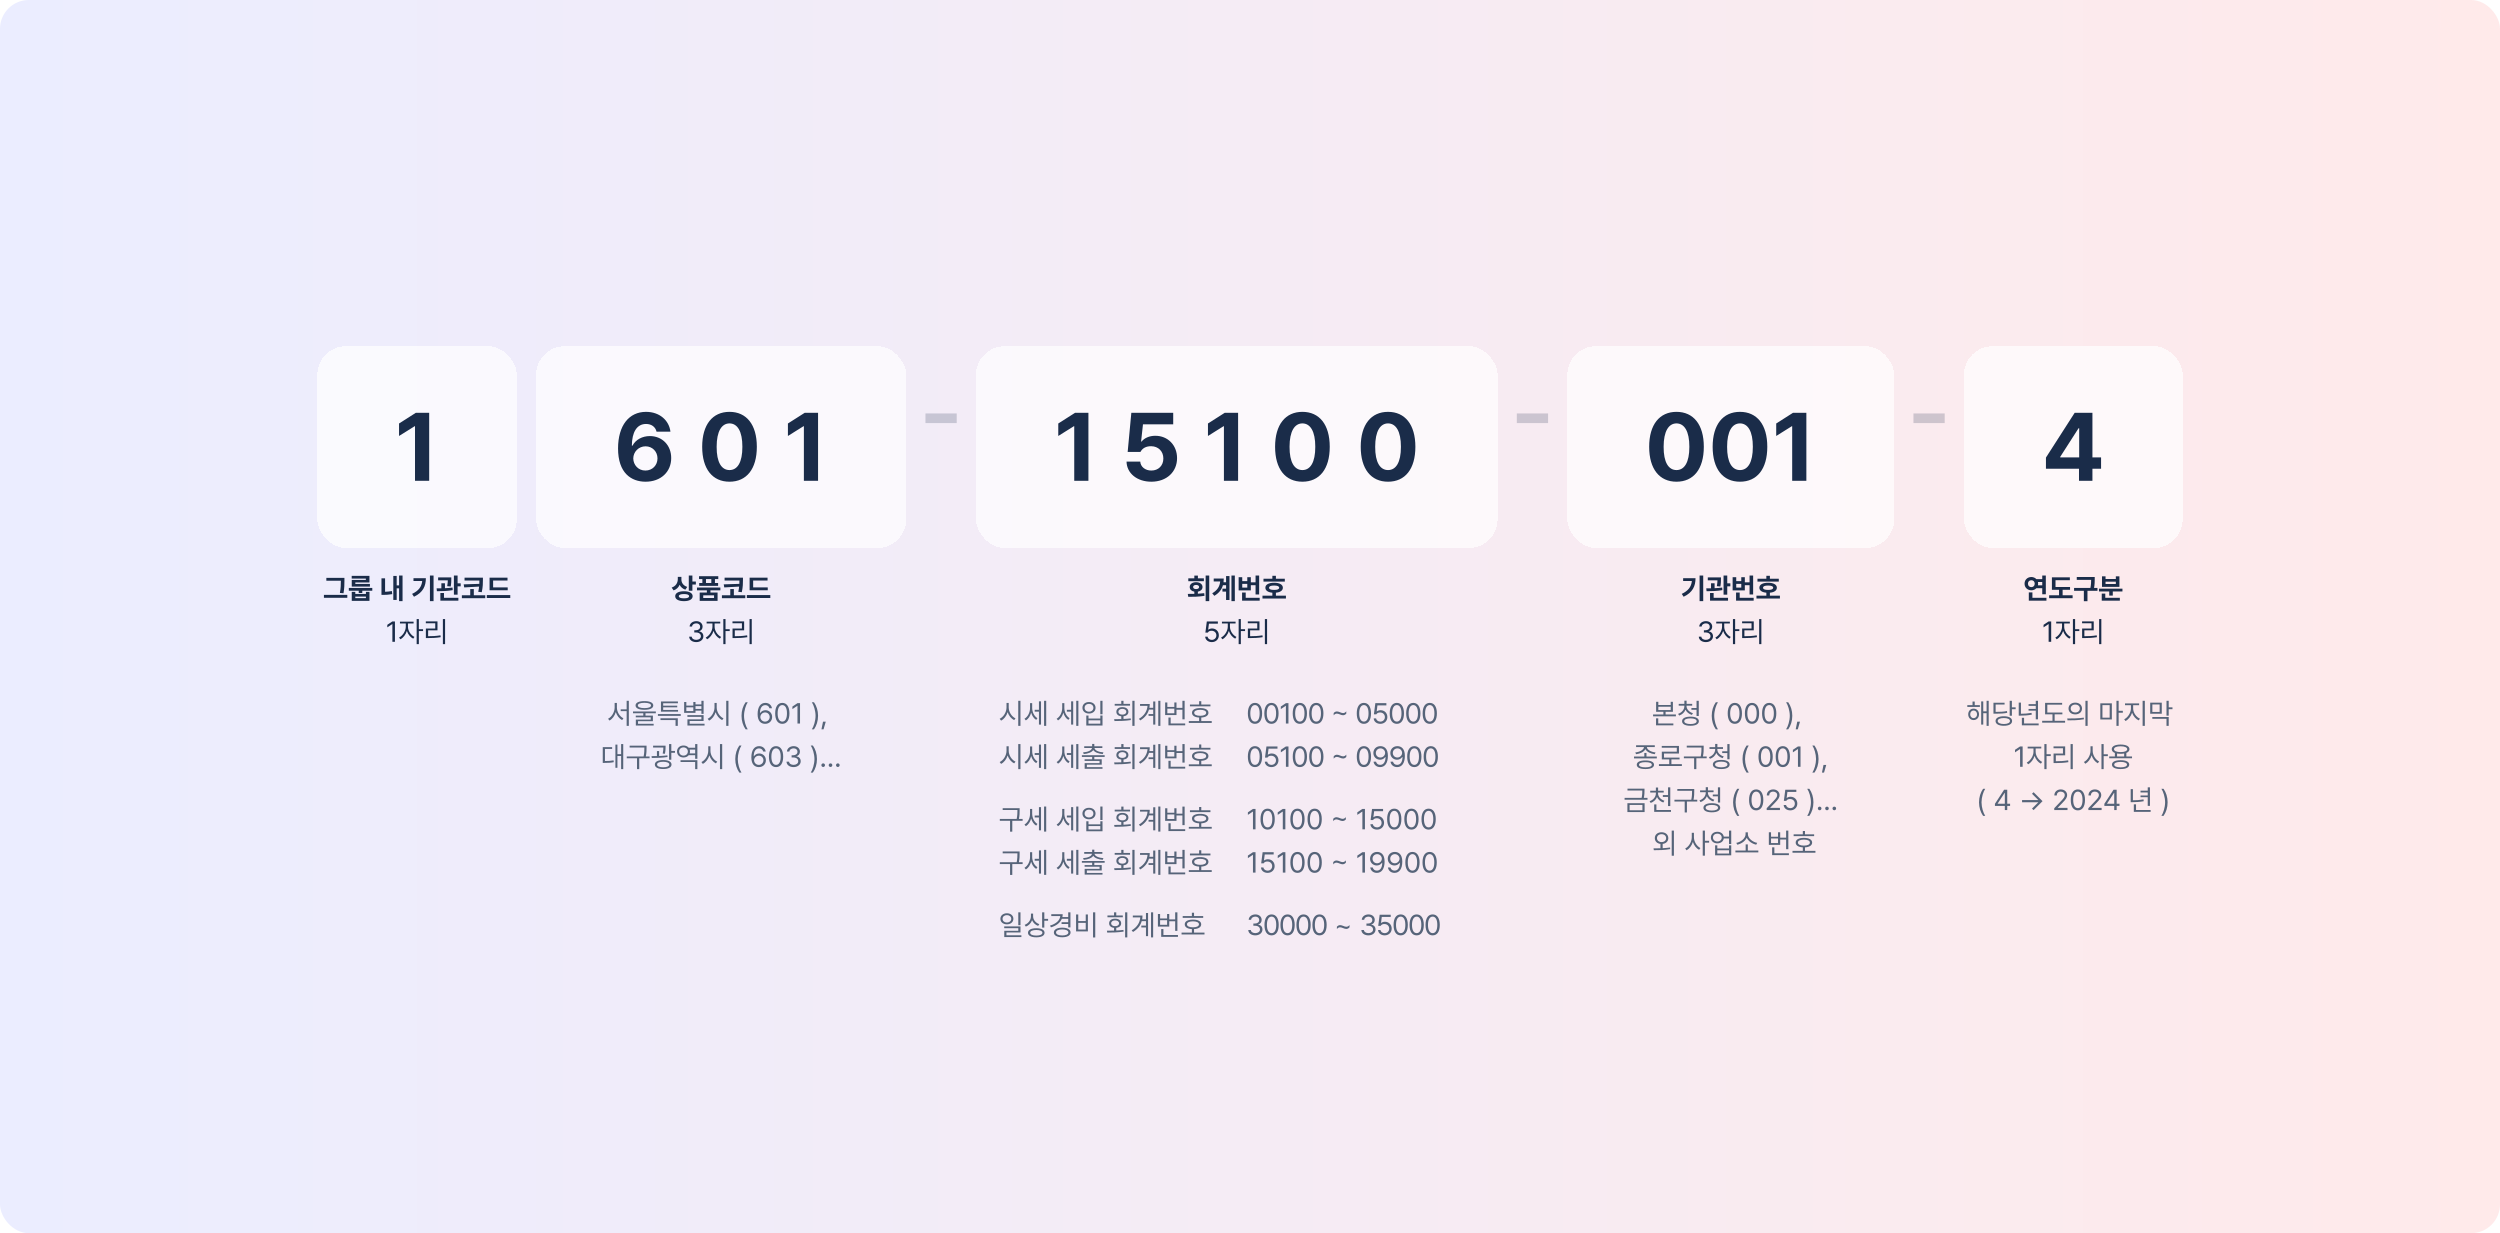 <svg width="1040" height="513" viewBox="0 0 1040 513" fill="none" xmlns="http://www.w3.org/2000/svg">
<rect width="1040" height="513" rx="12" fill="url(#paint0_linear_6986_56153)"/>
<g filter="url(#filter0_d_6986_56153)">
<rect x="132" y="132" width="83" height="84" rx="12" fill="white" fill-opacity="0.7" shape-rendering="crispEdges"/>
<path d="M178.539 159.719V188H172.641V165.305H172.484L166 169.367V164.172L172.992 159.719H178.539Z" fill="#1A2C49"/>
</g>
<path d="M143.283 240.398V241.676C143.277 243.141 143.277 244.588 142.896 246.797L141.385 246.668C141.789 244.617 141.789 243.094 141.795 241.676V241.594H135.76V240.398H143.283ZM134.752 248.684V247.453H144.479V248.684H134.752ZM154.873 244.57V245.754H150.713V246.68H149.236V245.754H145.111V244.57H154.873ZM146.307 240.691V239.566H153.689V242.309H147.818V242.93H153.889V244.031H146.33V241.266H152.189V240.691H146.307ZM146.33 249.961V246.211H147.807V247.09H152.225V246.211H153.701V249.961H146.33ZM147.807 248.824H152.225V248.18H147.807V248.824ZM167.459 239.414V250.078H166.018V244.746H165.021V249.562H163.615V239.59H165.021V243.539H166.018V239.414H167.459ZM158.693 247.477V240.598H160.193V246.17C161.049 246.146 161.992 246.07 163.018 245.871L163.17 247.16C161.74 247.406 160.521 247.482 159.42 247.477H158.693ZM180.361 239.414V250.078H178.85V239.414H180.361ZM171.432 247.055C174.186 245.754 175.398 244.066 175.639 241.699H172.006V240.527H177.162C177.156 243.762 176.025 246.451 172.217 248.25L171.432 247.055ZM187.744 240.188V240.855C187.744 241.594 187.744 242.66 187.498 243.984L186.033 243.844C186.227 242.824 186.273 242.045 186.285 241.406H182.26V240.188H187.744ZM181.627 244.758C182.225 244.758 182.898 244.758 183.607 244.74V242.648H185.096V244.693C186.162 244.646 187.246 244.564 188.248 244.418L188.33 245.496C186.109 245.906 183.613 245.947 181.756 245.953L181.627 244.758ZM183.197 249.891V246.68H184.697V248.695H190.686V249.891H183.197ZM188.822 247.395V239.414H190.357V242.66H191.646V243.914H190.357V247.395H188.822ZM200.893 240.305V241.254C200.887 242.537 200.91 244.049 200.412 246.352L198.947 246.199C199.123 245.391 199.234 244.67 199.305 244.02L193.111 244.371L192.9 243.094L199.393 242.883C199.422 242.379 199.422 241.922 199.428 241.5H193.252V240.305H200.893ZM192.139 248.848V247.629H195.619V245.051H197.107V247.629H201.865V248.848H192.139ZM211.205 244.348V245.543H203.658V240.305H211.123V241.512H205.135V244.348H211.205ZM202.51 248.777V247.547H212.271V248.777H202.51ZM164.295 258.516V267H163.229V259.617H163.182L161.119 260.988V259.922L163.229 258.516H164.295ZM169.709 260.73C169.697 262.4 170.904 264.24 172.416 264.961L171.889 265.688C170.717 265.113 169.727 263.883 169.258 262.471C168.777 264 167.734 265.348 166.568 265.945L166.006 265.219C167.506 264.486 168.795 262.506 168.807 260.73V259.371H166.381V258.609H172.053V259.371H169.709V260.73ZM173.33 267.949V257.531H174.244V261.75H175.99V262.535H174.244V267.949H173.33ZM185.154 257.531V267.973H184.24V257.531H185.154ZM177.139 259.266V258.504H181.99V262.207H178.1V264.668C179.828 264.674 181.369 264.592 183.232 264.293L183.326 265.066C181.41 265.365 179.828 265.441 178.029 265.441H177.162V261.457H181.064V259.266H177.139Z" fill="#1A2C49"/>
<g filter="url(#filter1_d_6986_56153)">
<rect x="223" y="132" width="154" height="84" rx="12" fill="white" fill-opacity="0.7" shape-rendering="crispEdges"/>
<path d="M268.516 188.391C262.676 188.371 257.09 184.875 257.109 174.523C257.129 164.973 261.68 159.328 268.75 159.328C274.434 159.328 278.34 162.922 278.906 167.57H273.125C272.656 165.598 271.035 164.367 268.75 164.367C264.902 164.367 262.891 167.824 262.852 173.391H263.125C264.434 170.871 267.227 169.406 270.352 169.406C275.449 169.406 279.238 173.215 279.219 178.547C279.238 184.289 274.902 188.41 268.516 188.391ZM263.438 178.703C263.477 181.477 265.586 183.762 268.477 183.742C271.387 183.762 273.516 181.555 273.516 178.703C273.516 175.871 271.426 173.684 268.555 173.664C265.664 173.684 263.477 175.949 263.438 178.703ZM303.477 188.391C296.387 188.391 292.109 183.117 292.109 173.859C292.109 164.621 296.426 159.328 303.477 159.328C310.527 159.328 314.844 164.621 314.844 173.859C314.844 183.156 310.547 188.391 303.477 188.391ZM298.125 173.859C298.086 180.383 300.195 183.547 303.477 183.547C306.758 183.547 308.848 180.383 308.828 173.859C308.848 167.395 306.738 164.152 303.477 164.133C300.215 164.152 298.125 167.395 298.125 173.859ZM340.312 159.719V188H334.414V165.305H334.258L327.773 169.367V164.172L334.766 159.719H340.312Z" fill="#1A2C49"/>
</g>
<path d="M283.465 241.09C283.459 242.385 284.215 243.627 285.902 244.148L285.105 245.309C283.975 244.934 283.184 244.207 282.727 243.275C282.264 244.348 281.438 245.191 280.219 245.602L279.41 244.43C281.191 243.838 281.953 242.42 281.965 240.949V239.977H283.465V241.09ZM280.887 248.016C280.881 246.721 282.293 245.953 284.543 245.953C286.752 245.953 288.135 246.721 288.141 248.016C288.135 249.322 286.752 250.084 284.543 250.078C282.293 250.084 280.881 249.322 280.887 248.016ZM282.387 248.016C282.375 248.619 283.143 248.906 284.543 248.906C285.926 248.906 286.664 248.619 286.664 248.016C286.664 247.436 285.926 247.125 284.543 247.125C283.143 247.125 282.375 247.436 282.387 248.016ZM286.535 245.742V239.414H288.035V241.91H289.477V243.152H288.035V245.742H286.535ZM299.672 244.406V245.59H295.547V246.504H298.512V249.961H291.07V246.504H294.059V245.59H289.945V244.406H299.672ZM290.801 240.902V239.707H298.805V240.902H297.41V242.531H298.734V243.727H290.871V242.531H292.184V240.902H290.801ZM292.547 248.766H297.047V247.664H292.547V248.766ZM293.684 242.531H295.91V240.902H293.684V242.531ZM309.07 240.305V241.254C309.064 242.537 309.088 244.049 308.59 246.352L307.125 246.199C307.301 245.391 307.412 244.67 307.482 244.02L301.289 244.371L301.078 243.094L307.57 242.883C307.6 242.379 307.6 241.922 307.605 241.5H301.43V240.305H309.07ZM300.316 248.848V247.629H303.797V245.051H305.285V247.629H310.043V248.848H300.316ZM319.383 244.348V245.543H311.836V240.305H319.301V241.512H313.312V244.348H319.383ZM310.688 248.777V247.547H320.449V248.777H310.688ZM289.652 267.117C287.965 267.117 286.752 266.215 286.699 264.867H287.766C287.824 265.676 288.627 266.18 289.641 266.18C290.76 266.18 291.568 265.576 291.574 264.691C291.568 263.766 290.83 263.115 289.512 263.109H288.82V262.184H289.512C290.543 262.184 291.264 261.604 291.258 260.73C291.264 259.881 290.643 259.318 289.676 259.312C288.768 259.318 287.941 259.816 287.895 260.648H286.875C286.928 259.301 288.182 258.398 289.688 258.398C291.305 258.398 292.289 259.459 292.277 260.672C292.289 261.639 291.727 262.342 290.836 262.594V262.652C291.943 262.822 292.611 263.613 292.605 264.691C292.611 266.086 291.346 267.117 289.652 267.117ZM297.281 260.73C297.27 262.4 298.477 264.24 299.988 264.961L299.461 265.688C298.289 265.113 297.299 263.883 296.83 262.471C296.35 264 295.307 265.348 294.141 265.945L293.578 265.219C295.078 264.486 296.367 262.506 296.379 260.73V259.371H293.953V258.609H299.625V259.371H297.281V260.73ZM300.902 267.949V257.531H301.816V261.75H303.562V262.535H301.816V267.949H300.902ZM312.727 257.531V267.973H311.812V257.531H312.727ZM304.711 259.266V258.504H309.562V262.207H305.672V264.668C307.4 264.674 308.941 264.592 310.805 264.293L310.898 265.066C308.982 265.365 307.4 265.441 305.602 265.441H304.734V261.457H308.637V259.266H304.711Z" fill="#1A2C49"/>
<path d="M256.629 294.332C256.623 296.219 257.836 298.117 259.348 298.809L258.797 299.559C257.613 298.949 256.635 297.707 256.172 296.225C255.709 297.783 254.73 299.119 253.547 299.746L252.949 299.008C254.479 298.258 255.686 296.254 255.691 294.332V292.434H256.629V294.332ZM258.211 295.844V295.094H260.684V291.531H261.598V301.973H260.684V295.844H258.211ZM268.078 291.66C270.393 291.66 271.752 292.305 271.758 293.465C271.752 294.637 270.393 295.275 268.078 295.281C265.752 295.275 264.387 294.637 264.387 293.465C264.387 292.305 265.752 291.66 268.078 291.66ZM263.332 296.711V295.973H272.824V296.711H268.523V297.695H271.605V300.027H265.418V301.105H271.922V301.832H264.504V299.348H270.703V298.398H264.48V297.695H267.609V296.711H263.332ZM265.348 293.465C265.336 294.18 266.35 294.566 268.078 294.578C269.807 294.566 270.814 294.18 270.82 293.465C270.814 292.779 269.807 292.375 268.078 292.363C266.35 292.375 265.336 292.779 265.348 293.465ZM283.195 297.051V297.789H273.691V297.051H283.195ZM274.758 299.547V298.809H281.965V301.949H281.027V299.547H274.758ZM274.957 296.043V291.812H282.012V292.551H275.883V293.547H281.73V294.262H275.883V295.328H282.07V296.043H274.957ZM292.699 291.531V296.98H291.785V295.645H289.324V296.559H284.602V292.023H285.516V293.523H288.422V292.023H289.324V293.031H291.785V291.531H292.699ZM285.516 295.809H288.422V294.25H285.516V295.809ZM285.949 298.223V297.484H292.699V299.934H286.887V301.07H293.098V301.809H285.973V299.23H291.785V298.223H285.949ZM289.324 294.918H291.785V293.746H289.324V294.918ZM298.148 294.332C298.143 296.236 299.438 298.146 300.973 298.844L300.41 299.57C299.221 298.996 298.195 297.76 297.697 296.277C297.217 297.848 296.191 299.166 294.973 299.781L294.387 299.008C295.939 298.299 297.223 296.307 297.234 294.332V292.434H298.148V294.332ZM302.109 301.973V291.531H303.035V301.973H302.109ZM308.473 297.766C308.484 295.557 309.082 293.717 310.16 292.152H311.051C310.26 293.307 309.521 295.68 309.516 297.766C309.521 299.857 310.26 302.225 311.051 303.391H310.16C309.082 301.82 308.484 299.98 308.473 297.766ZM318.258 301.117C316.787 301.1 315.164 300.227 315.164 297.086C315.164 294.08 316.395 292.398 318.387 292.398C319.881 292.398 320.924 293.318 321.141 294.648H320.098C319.904 293.898 319.33 293.336 318.387 293.336C316.992 293.336 316.154 294.525 316.16 296.57H316.266C316.752 295.861 317.531 295.445 318.445 295.445C319.951 295.445 321.211 296.617 321.211 298.258C321.211 299.857 320.045 301.135 318.258 301.117ZM316.301 298.281C316.307 299.277 317.121 300.186 318.258 300.191C319.354 300.186 320.186 299.324 320.191 298.27C320.186 297.227 319.389 296.377 318.281 296.371C317.168 296.377 316.312 297.279 316.301 298.281ZM325.441 301.117C323.561 301.117 322.471 299.535 322.477 296.758C322.471 294.004 323.572 292.398 325.441 292.398C327.305 292.398 328.406 294.004 328.406 296.758C328.406 299.535 327.322 301.117 325.441 301.117ZM323.496 296.758C323.502 298.955 324.211 300.18 325.441 300.18C326.666 300.18 327.381 298.955 327.375 296.758C327.381 294.561 326.66 293.318 325.441 293.312C324.223 293.318 323.502 294.561 323.496 296.758ZM332.812 292.516V301H331.746V293.617H331.699L329.637 294.988V293.922L331.746 292.516H332.812ZM340.312 297.766C340.301 299.98 339.703 301.82 338.625 303.391H337.734C338.525 302.225 339.264 299.857 339.27 297.766C339.264 295.68 338.525 293.307 337.734 292.152H338.625C339.703 293.717 340.301 295.557 340.312 297.766ZM343.512 300.215L342.598 303.402H341.73L342.375 300.215H343.512ZM259.266 309.531V319.949H258.387V314.488H256.852V319.41H256.008V309.766H256.852V313.727H258.387V309.531H259.266ZM250.746 317.371V310.809H254.648V311.57H251.66V316.586C253.096 316.58 254.086 316.527 255.246 316.293L255.328 317.066C254.074 317.324 253.014 317.365 251.414 317.371H250.746ZM268.969 310.211V311.125C268.969 312.109 268.969 313.193 268.67 314.688H270.223V315.449H265.922V319.973H264.996V315.449H260.73V314.688H267.738C268.055 313.188 268.055 312.098 268.055 311.125V310.973H261.926V310.211H268.969ZM276.879 310.188V310.75C276.873 311.4 276.873 312.344 276.598 313.574L275.684 313.492C275.93 312.391 275.953 311.582 275.953 310.961H271.688V310.188H276.879ZM271.043 314.547C271.723 314.547 272.484 314.541 273.281 314.518V312.449H274.195V314.494C275.355 314.447 276.545 314.371 277.629 314.23L277.688 314.91C275.502 315.262 273.018 315.32 271.137 315.32L271.043 314.547ZM272.414 318.027C272.414 316.861 273.727 316.176 275.883 316.176C278.039 316.176 279.357 316.861 279.352 318.027C279.357 319.234 278.039 319.92 275.883 319.914C273.727 319.92 272.414 319.234 272.414 318.027ZM273.34 318.027C273.334 318.766 274.307 319.182 275.883 319.188C277.453 319.182 278.42 318.766 278.426 318.027C278.42 317.324 277.453 316.896 275.883 316.891C274.307 316.896 273.334 317.324 273.34 318.027ZM278.332 316.047V309.531H279.27V312.391H280.793V313.164H279.27V316.047H278.332ZM290.109 316.246V319.949H289.184V316.984H283.102V316.246H290.109ZM281.637 312.613C281.631 311.16 282.785 310.123 284.344 310.129C285.246 310.123 286.014 310.48 286.494 311.066H289.184V309.531H290.109V315.672H289.184V314.172H286.5C286.02 314.764 285.252 315.115 284.344 315.109C282.785 315.121 281.631 314.096 281.637 312.613ZM282.516 312.613C282.516 313.627 283.277 314.336 284.344 314.336C285.369 314.336 286.148 313.627 286.148 312.613C286.148 311.635 285.369 310.914 284.344 310.914C283.277 310.914 282.516 311.635 282.516 312.613ZM286.916 313.41H289.184V311.828H286.91C286.992 312.074 287.039 312.332 287.039 312.613C287.039 312.895 286.992 313.164 286.916 313.41ZM295.547 312.332C295.541 314.236 296.836 316.146 298.371 316.844L297.809 317.57C296.619 316.996 295.594 315.76 295.096 314.277C294.615 315.848 293.59 317.166 292.371 317.781L291.785 317.008C293.338 316.299 294.621 314.307 294.633 312.332V310.434H295.547V312.332ZM299.508 319.973V309.531H300.434V319.973H299.508ZM305.871 315.766C305.883 313.557 306.48 311.717 307.559 310.152H308.449C307.658 311.307 306.92 313.68 306.914 315.766C306.92 317.857 307.658 320.225 308.449 321.391H307.559C306.48 319.82 305.883 317.98 305.871 315.766ZM315.656 319.117C314.186 319.1 312.562 318.227 312.562 315.086C312.562 312.08 313.793 310.398 315.785 310.398C317.279 310.398 318.322 311.318 318.539 312.648H317.496C317.303 311.898 316.729 311.336 315.785 311.336C314.391 311.336 313.553 312.525 313.559 314.57H313.664C314.15 313.861 314.93 313.445 315.844 313.445C317.35 313.445 318.609 314.617 318.609 316.258C318.609 317.857 317.443 319.135 315.656 319.117ZM313.699 316.281C313.705 317.277 314.52 318.186 315.656 318.191C316.752 318.186 317.584 317.324 317.59 316.27C317.584 315.227 316.787 314.377 315.68 314.371C314.566 314.377 313.711 315.279 313.699 316.281ZM322.84 319.117C320.959 319.117 319.869 317.535 319.875 314.758C319.869 312.004 320.971 310.398 322.84 310.398C324.703 310.398 325.805 312.004 325.805 314.758C325.805 317.535 324.721 319.117 322.84 319.117ZM320.895 314.758C320.9 316.955 321.609 318.18 322.84 318.18C324.064 318.18 324.779 316.955 324.773 314.758C324.779 312.561 324.059 311.318 322.84 311.312C321.621 311.318 320.9 312.561 320.895 314.758ZM330.141 319.117C328.453 319.117 327.24 318.215 327.188 316.867H328.254C328.312 317.676 329.115 318.18 330.129 318.18C331.248 318.18 332.057 317.576 332.062 316.691C332.057 315.766 331.318 315.115 330 315.109H329.309V314.184H330C331.031 314.184 331.752 313.604 331.746 312.73C331.752 311.881 331.131 311.318 330.164 311.312C329.256 311.318 328.43 311.816 328.383 312.648H327.363C327.416 311.301 328.67 310.398 330.176 310.398C331.793 310.398 332.777 311.459 332.766 312.672C332.777 313.639 332.215 314.342 331.324 314.594V314.652C332.432 314.822 333.1 315.613 333.094 316.691C333.1 318.086 331.834 319.117 330.141 319.117ZM339.855 315.766C339.844 317.98 339.246 319.82 338.168 321.391H337.277C338.068 320.225 338.807 317.857 338.812 315.766C338.807 313.68 338.068 311.307 337.277 310.152H338.168C339.246 311.717 339.844 313.557 339.855 315.766ZM342.445 319.07C342.035 319.064 341.684 318.725 341.695 318.309C341.684 317.898 342.035 317.559 342.445 317.559C342.861 317.559 343.201 317.898 343.195 318.309C343.201 318.725 342.861 319.064 342.445 319.07ZM345.492 319.07C345.082 319.064 344.73 318.725 344.742 318.309C344.73 317.898 345.082 317.559 345.492 317.559C345.908 317.559 346.248 317.898 346.242 318.309C346.248 318.725 345.908 319.064 345.492 319.07ZM348.539 319.07C348.129 319.064 347.777 318.725 347.789 318.309C347.777 317.898 348.129 317.559 348.539 317.559C348.955 317.559 349.295 317.898 349.289 318.309C349.295 318.725 348.955 319.064 348.539 319.07Z" fill="#566479"/>
<rect opacity="0.2" x="385" y="172" width="13" height="4" fill="#1A2C49"/>
<g filter="url(#filter2_d_6986_56153)">
<rect x="406" y="132" width="217" height="84" rx="12" fill="white" fill-opacity="0.7" shape-rendering="crispEdges"/>
<path d="M452.781 159.719V188H446.883V165.305H446.727L440.242 169.367V164.172L447.234 159.719H452.781ZM478.953 188.391C473.055 188.391 468.738 184.914 468.641 180.031H474.344C474.48 182.238 476.492 183.762 478.953 183.742C481.883 183.762 483.973 181.691 483.953 178.742C483.973 175.734 481.844 173.645 478.875 173.625C476.746 173.625 475.262 174.426 474.422 176.008H469.109L470.633 159.719H488.055V164.523H475.477L474.695 171.672H474.93C475.965 170.285 478.113 169.27 480.594 169.289C485.789 169.27 489.656 173.156 489.656 178.586C489.656 184.309 485.32 188.391 478.953 188.391ZM515.047 159.719V188H509.148V165.305H508.992L502.508 169.367V164.172L509.5 159.719H515.047ZM541.805 188.391C534.715 188.391 530.438 183.117 530.438 173.859C530.438 164.621 534.754 159.328 541.805 159.328C548.855 159.328 553.172 164.621 553.172 173.859C553.172 183.156 548.875 188.391 541.805 188.391ZM536.453 173.859C536.414 180.383 538.523 183.547 541.805 183.547C545.086 183.547 547.176 180.383 547.156 173.859C547.176 167.395 545.066 164.152 541.805 164.133C538.543 164.152 536.453 167.395 536.453 173.859ZM577.43 188.391C570.34 188.391 566.062 183.117 566.062 173.859C566.062 164.621 570.379 159.328 577.43 159.328C584.48 159.328 588.797 164.621 588.797 173.859C588.797 183.156 584.5 188.391 577.43 188.391ZM572.078 173.859C572.039 180.383 574.148 183.547 577.43 183.547C580.711 183.547 582.801 180.383 582.781 173.859C582.801 167.395 580.691 164.152 577.43 164.133C574.168 164.152 572.078 167.395 572.078 173.859Z" fill="#1A2C49"/>
</g>
<path d="M503.039 239.414V250.078H501.551V239.414H503.039ZM494.121 247.066C494.936 247.061 495.867 247.061 496.84 247.037V246.135C495.674 245.924 494.912 245.197 494.918 244.195C494.912 243.006 495.996 242.191 497.566 242.191C499.148 242.191 500.25 243.006 500.25 244.195C500.25 245.191 499.488 245.918 498.316 246.135V246.984C499.213 246.943 500.109 246.873 500.965 246.762L501.07 247.863C498.732 248.268 496.219 248.291 494.32 248.285L494.121 247.066ZM494.332 241.77V240.598H496.84V239.461H498.328V240.598H500.812V241.77H494.332ZM496.336 244.195C496.33 244.758 496.84 245.062 497.566 245.062C498.316 245.062 498.82 244.758 498.82 244.195C498.82 243.645 498.316 243.334 497.566 243.328C496.84 243.334 496.33 243.645 496.336 244.195ZM513.691 239.414V250.078H512.285V239.414H513.691ZM504.281 246.809C506.443 245.531 507.393 243.979 507.598 241.887H504.902V240.68H509.086C509.086 241.213 509.051 241.729 508.986 242.227H510.047V239.648H511.465V249.609H510.047V246.094H508.535V244.887H510.047V243.434H508.74C508.242 245.197 507.152 246.68 505.16 247.863L504.281 246.809ZM523.805 239.426V247.289H522.316V243.445H520.348V245.602H515.273V240.117H516.773V241.758H518.871V240.117H520.348V242.25H522.316V239.426H523.805ZM516.703 249.891V246.504H518.215V248.695H524.027V249.891H516.703ZM516.773 244.43H518.871V242.895H516.773V244.43ZM534.48 240.762V241.957H525.609V240.762H529.301V239.52H530.777V240.762H534.48ZM525.188 248.988V247.793H529.301V246.568C527.484 246.404 526.383 245.66 526.395 244.488C526.383 243.193 527.783 242.42 530.039 242.426C532.254 242.42 533.678 243.193 533.672 244.488C533.678 245.66 532.564 246.404 530.777 246.562V247.793H534.949V248.988H525.188ZM527.93 244.488C527.924 245.121 528.656 245.408 530.039 245.402C531.393 245.408 532.137 245.121 532.137 244.488C532.137 243.879 531.393 243.592 530.039 243.586C528.656 243.592 527.924 243.879 527.93 244.488ZM504.111 267.117C502.582 267.117 501.422 266.174 501.357 264.867H502.377C502.453 265.623 503.191 266.186 504.111 266.191C505.213 266.186 506.01 265.383 506.01 264.316C506.01 263.215 505.184 262.4 504.041 262.395C503.326 262.383 502.77 262.605 502.459 263.156H501.439L502.037 258.516H506.631V259.453H502.916L502.6 261.938H502.682C503.062 261.645 503.631 261.445 504.229 261.445C505.846 261.445 507.035 262.641 507.041 264.293C507.035 265.934 505.805 267.117 504.111 267.117ZM511.658 260.73C511.646 262.4 512.854 264.24 514.365 264.961L513.838 265.688C512.666 265.113 511.676 263.883 511.207 262.471C510.727 264 509.684 265.348 508.518 265.945L507.955 265.219C509.455 264.486 510.744 262.506 510.756 260.73V259.371H508.33V258.609H514.002V259.371H511.658V260.73ZM515.279 267.949V257.531H516.193V261.75H517.939V262.535H516.193V267.949H515.279ZM527.104 257.531V267.973H526.189V257.531H527.104ZM519.088 259.266V258.504H523.939V262.207H520.049V264.668C521.777 264.674 523.318 264.592 525.182 264.293L525.275 265.066C523.359 265.365 521.777 265.441 519.979 265.441H519.111V261.457H523.014V259.266H519.088Z" fill="#1A2C49"/>
<path d="M419.625 294.332C419.619 296.236 420.914 298.146 422.449 298.844L421.887 299.57C420.697 298.996 419.672 297.76 419.174 296.277C418.693 297.848 417.668 299.166 416.449 299.781L415.863 299.008C417.416 298.299 418.699 296.307 418.711 294.332V292.434H419.625V294.332ZM423.586 301.973V291.531H424.512V301.973H423.586ZM429.387 294.496C429.387 296.154 430.195 297.941 431.578 298.762L431.051 299.477C430.043 298.867 429.322 297.754 428.959 296.482C428.578 297.871 427.805 299.066 426.762 299.699L426.176 299.008C427.617 298.164 428.496 296.318 428.496 294.531V292.516H429.387V294.496ZM430.43 296.055V295.27H432.199V291.754H433.066V301.422H432.199V296.055H430.43ZM434.332 301.949V291.531H435.223V301.949H434.332ZM442.77 294.496C442.77 296.154 443.578 297.941 444.961 298.762L444.434 299.477C443.426 298.867 442.705 297.754 442.342 296.482C441.961 297.871 441.188 299.066 440.145 299.699L439.559 299.008C441 298.164 441.879 296.318 441.879 294.531V292.516H442.77V294.496ZM443.812 296.055V295.27H445.582V291.754H446.449V301.422H445.582V296.055H443.812ZM447.715 301.949V291.531H448.605V301.949H447.715ZM458.648 291.531V297.121H457.734V291.531H458.648ZM450.293 294.438C450.287 293.014 451.441 292.035 453.023 292.047C454.605 292.035 455.748 293.014 455.754 294.438C455.748 295.855 454.605 296.834 453.023 296.828C451.441 296.834 450.287 295.855 450.293 294.438ZM451.195 294.438C451.184 295.387 451.951 296.061 453.023 296.066C454.084 296.061 454.852 295.387 454.852 294.438C454.852 293.482 454.084 292.814 453.023 292.82C451.951 292.814 451.184 293.482 451.195 294.438ZM451.898 301.809V297.648H452.812V298.914H457.734V297.648H458.648V301.809H451.898ZM452.812 301.059H457.734V299.652H452.812V301.059ZM471.973 291.531V301.949H471.059V291.531H471.973ZM463.488 299.172C464.379 299.166 465.398 299.16 466.453 299.125V297.988C465.199 297.859 464.391 297.145 464.402 296.102C464.391 294.924 465.393 294.162 466.898 294.168C468.404 294.162 469.424 294.924 469.418 296.102C469.424 297.133 468.615 297.848 467.379 297.988V299.09C468.387 299.043 469.406 298.973 470.367 298.844L470.438 299.547C468.111 299.922 465.562 299.957 463.629 299.957L463.488 299.172ZM463.711 293.57V292.82H466.453V291.543H467.379V292.82H470.098V293.57H463.711ZM465.258 296.102C465.252 296.822 465.932 297.297 466.898 297.285C467.871 297.297 468.545 296.822 468.539 296.102C468.545 295.375 467.871 294.883 466.898 294.883C465.932 294.883 465.252 295.375 465.258 296.102ZM482.719 291.531V301.949H481.84V291.531H482.719ZM473.789 299.031C476.057 297.689 477.193 295.809 477.375 293.629H474.258V292.867H478.289C478.289 293.4 478.242 293.928 478.148 294.438H479.73V291.812H480.609V301.422H479.73V297.812H477.797V297.051H479.73V295.199H477.967C477.463 296.963 476.32 298.521 474.352 299.699L473.789 299.031ZM492.809 291.543V299.254H491.883V295.246H489.422V297.473H484.699V292.234H485.613V294.086H488.52V292.234H489.422V294.473H491.883V291.543H492.809ZM485.613 296.711H488.52V294.812H485.613V296.711ZM486.07 301.727V298.492H486.996V300.953H493.043V301.727H486.07ZM503.543 293.078V293.84H495.012V293.078H498.832V291.707H499.734V293.078H503.543ZM494.543 300.73V299.969H498.832V298.504C496.975 298.404 495.855 297.684 495.867 296.512C495.855 295.275 497.162 294.543 499.289 294.555C501.387 294.543 502.717 295.275 502.711 296.512C502.717 297.684 501.574 298.404 499.734 298.504V299.969H504.082V300.73H494.543ZM496.793 296.512C496.781 297.303 497.736 297.76 499.289 297.766C500.824 297.76 501.779 297.303 501.773 296.512C501.779 295.738 500.824 295.281 499.289 295.281C497.736 295.281 496.781 295.738 496.793 296.512ZM419.625 312.332C419.619 314.236 420.914 316.146 422.449 316.844L421.887 317.57C420.697 316.996 419.672 315.76 419.174 314.277C418.693 315.848 417.668 317.166 416.449 317.781L415.863 317.008C417.416 316.299 418.699 314.307 418.711 312.332V310.434H419.625V312.332ZM423.586 319.973V309.531H424.512V319.973H423.586ZM429.387 312.496C429.387 314.154 430.195 315.941 431.578 316.762L431.051 317.477C430.043 316.867 429.322 315.754 428.959 314.482C428.578 315.871 427.805 317.066 426.762 317.699L426.176 317.008C427.617 316.164 428.496 314.318 428.496 312.531V310.516H429.387V312.496ZM430.43 314.055V313.27H432.199V309.754H433.066V319.422H432.199V314.055H430.43ZM434.332 319.949V309.531H435.223V319.949H434.332ZM442.77 312.496C442.77 314.154 443.578 315.941 444.961 316.762L444.434 317.477C443.426 316.867 442.705 315.754 442.342 314.482C441.961 315.871 441.188 317.066 440.145 317.699L439.559 317.008C441 316.164 441.879 314.318 441.879 312.531V310.516H442.77V312.496ZM443.812 314.055V313.27H445.582V309.754H446.449V319.422H445.582V314.055H443.812ZM447.715 319.949V309.531H448.605V319.949H447.715ZM459.539 314.172V314.887H455.238V315.859H458.32V318.109H452.133V319.129H458.637V319.832H451.219V317.453H457.418V316.551H451.195V315.859H454.336V314.887H450.059V314.172H459.539ZM450.562 312.988C452.473 312.865 454.102 312.215 454.271 311.172H451.031V310.445H454.336V309.473H455.238V310.445H458.578V311.172H455.309C455.473 312.215 457.102 312.865 459.023 312.988L458.742 313.691C457.002 313.545 455.432 313.006 454.793 312.016C454.148 313.006 452.578 313.545 450.832 313.691L450.562 312.988ZM471.973 309.531V319.949H471.059V309.531H471.973ZM463.488 317.172C464.379 317.166 465.398 317.16 466.453 317.125V315.988C465.199 315.859 464.391 315.145 464.402 314.102C464.391 312.924 465.393 312.162 466.898 312.168C468.404 312.162 469.424 312.924 469.418 314.102C469.424 315.133 468.615 315.848 467.379 315.988V317.09C468.387 317.043 469.406 316.973 470.367 316.844L470.438 317.547C468.111 317.922 465.562 317.957 463.629 317.957L463.488 317.172ZM463.711 311.57V310.82H466.453V309.543H467.379V310.82H470.098V311.57H463.711ZM465.258 314.102C465.252 314.822 465.932 315.297 466.898 315.285C467.871 315.297 468.545 314.822 468.539 314.102C468.545 313.375 467.871 312.883 466.898 312.883C465.932 312.883 465.252 313.375 465.258 314.102ZM482.719 309.531V319.949H481.84V309.531H482.719ZM473.789 317.031C476.057 315.689 477.193 313.809 477.375 311.629H474.258V310.867H478.289C478.289 311.4 478.242 311.928 478.148 312.438H479.73V309.812H480.609V319.422H479.73V315.812H477.797V315.051H479.73V313.199H477.967C477.463 314.963 476.32 316.521 474.352 317.699L473.789 317.031ZM492.809 309.543V317.254H491.883V313.246H489.422V315.473H484.699V310.234H485.613V312.086H488.52V310.234H489.422V312.473H491.883V309.543H492.809ZM485.613 314.711H488.52V312.812H485.613V314.711ZM486.07 319.727V316.492H486.996V318.953H493.043V319.727H486.07ZM503.543 311.078V311.84H495.012V311.078H498.832V309.707H499.734V311.078H503.543ZM494.543 318.73V317.969H498.832V316.504C496.975 316.404 495.855 315.684 495.867 314.512C495.855 313.275 497.162 312.543 499.289 312.555C501.387 312.543 502.717 313.275 502.711 314.512C502.717 315.684 501.574 316.404 499.734 316.504V317.969H504.082V318.73H494.543ZM496.793 314.512C496.781 315.303 497.736 315.76 499.289 315.766C500.824 315.76 501.779 315.303 501.773 314.512C501.779 313.738 500.824 313.281 499.289 313.281C497.736 313.281 496.781 313.738 496.793 314.512Z" fill="#566479"/>
<path d="M522.074 301.117C520.193 301.117 519.104 299.535 519.109 296.758C519.104 294.004 520.205 292.398 522.074 292.398C523.938 292.398 525.039 294.004 525.039 296.758C525.039 299.535 523.955 301.117 522.074 301.117ZM520.129 296.758C520.135 298.955 520.844 300.18 522.074 300.18C523.299 300.18 524.014 298.955 524.008 296.758C524.014 294.561 523.293 293.318 522.074 293.312C520.855 293.318 520.135 294.561 520.129 296.758ZM528.923 301.117C527.042 301.117 525.952 299.535 525.958 296.758C525.952 294.004 527.054 292.398 528.923 292.398C530.786 292.398 531.887 294.004 531.887 296.758C531.887 299.535 530.804 301.117 528.923 301.117ZM526.977 296.758C526.983 298.955 527.692 300.18 528.923 300.18C530.147 300.18 530.862 298.955 530.856 296.758C530.862 294.561 530.141 293.318 528.923 293.312C527.704 293.318 526.983 294.561 526.977 296.758ZM535.994 292.516V301H534.927V293.617H534.88L532.818 294.988V293.922L534.927 292.516H535.994ZM540.733 301.117C538.852 301.117 537.762 299.535 537.768 296.758C537.762 294.004 538.864 292.398 540.733 292.398C542.596 292.398 543.698 294.004 543.698 296.758C543.698 299.535 542.614 301.117 540.733 301.117ZM538.788 296.758C538.793 298.955 539.502 300.18 540.733 300.18C541.957 300.18 542.672 298.955 542.666 296.758C542.672 294.561 541.952 293.318 540.733 293.312C539.514 293.318 538.793 294.561 538.788 296.758ZM547.581 301.117C545.7 301.117 544.611 299.535 544.616 296.758C544.611 294.004 545.712 292.398 547.581 292.398C549.445 292.398 550.546 294.004 550.546 296.758C550.546 299.535 549.462 301.117 547.581 301.117ZM545.636 296.758C545.642 298.955 546.351 300.18 547.581 300.18C548.806 300.18 549.521 298.955 549.515 296.758C549.521 294.561 548.8 293.318 547.581 293.312C546.362 293.318 545.642 294.561 545.636 296.758ZM554.804 296.629C555.185 296.189 555.648 295.967 556.163 295.961C557.054 295.967 557.862 296.635 558.718 296.641C559.245 296.635 559.702 296.389 560.054 295.902V296.875C559.667 297.314 559.21 297.543 558.695 297.543C557.804 297.543 556.989 296.869 556.128 296.863C555.612 296.869 555.161 297.115 554.804 297.602V296.629ZM567.377 301.117C565.496 301.117 564.406 299.535 564.412 296.758C564.406 294.004 565.507 292.398 567.377 292.398C569.24 292.398 570.341 294.004 570.341 296.758C570.341 299.535 569.257 301.117 567.377 301.117ZM565.431 296.758C565.437 298.955 566.146 300.18 567.377 300.18C568.601 300.18 569.316 298.955 569.31 296.758C569.316 294.561 568.595 293.318 567.377 293.312C566.158 293.318 565.437 294.561 565.431 296.758ZM574.213 301.117C572.684 301.117 571.524 300.174 571.459 298.867H572.479C572.555 299.623 573.293 300.186 574.213 300.191C575.315 300.186 576.112 299.383 576.112 298.316C576.112 297.215 575.286 296.4 574.143 296.395C573.428 296.383 572.871 296.605 572.561 297.156H571.541L572.139 292.516H576.733V293.453H573.018L572.702 295.938H572.784C573.164 295.645 573.733 295.445 574.33 295.445C575.948 295.445 577.137 296.641 577.143 298.293C577.137 299.934 575.907 301.117 574.213 301.117ZM581.085 301.117C579.204 301.117 578.114 299.535 578.12 296.758C578.114 294.004 579.216 292.398 581.085 292.398C582.948 292.398 584.05 294.004 584.05 296.758C584.05 299.535 582.966 301.117 581.085 301.117ZM579.14 296.758C579.146 298.955 579.855 300.18 581.085 300.18C582.31 300.18 583.025 298.955 583.019 296.758C583.025 294.561 582.304 293.318 581.085 293.312C579.866 293.318 579.146 294.561 579.14 296.758ZM587.934 301.117C586.053 301.117 584.963 299.535 584.969 296.758C584.963 294.004 586.064 292.398 587.934 292.398C589.797 292.398 590.898 294.004 590.898 296.758C590.898 299.535 589.814 301.117 587.934 301.117ZM585.988 296.758C585.994 298.955 586.703 300.18 587.934 300.18C589.158 300.18 589.873 298.955 589.867 296.758C589.873 294.561 589.152 293.318 587.934 293.312C586.715 293.318 585.994 294.561 585.988 296.758ZM594.782 301.117C592.901 301.117 591.811 299.535 591.817 296.758C591.811 294.004 592.913 292.398 594.782 292.398C596.645 292.398 597.747 294.004 597.747 296.758C597.747 299.535 596.663 301.117 594.782 301.117ZM592.837 296.758C592.843 298.955 593.552 300.18 594.782 300.18C596.007 300.18 596.721 298.955 596.716 296.758C596.721 294.561 596.001 293.318 594.782 293.312C593.563 293.318 592.843 294.561 592.837 296.758ZM522.074 319.117C520.193 319.117 519.104 317.535 519.109 314.758C519.104 312.004 520.205 310.398 522.074 310.398C523.938 310.398 525.039 312.004 525.039 314.758C525.039 317.535 523.955 319.117 522.074 319.117ZM520.129 314.758C520.135 316.955 520.844 318.18 522.074 318.18C523.299 318.18 524.014 316.955 524.008 314.758C524.014 312.561 523.293 311.318 522.074 311.312C520.855 311.318 520.135 312.561 520.129 314.758ZM528.911 319.117C527.382 319.117 526.221 318.174 526.157 316.867H527.177C527.253 317.623 527.991 318.186 528.911 318.191C530.012 318.186 530.809 317.383 530.809 316.316C530.809 315.215 529.983 314.4 528.841 314.395C528.126 314.383 527.569 314.605 527.259 315.156H526.239L526.837 310.516H531.43V311.453H527.716L527.399 313.938H527.481C527.862 313.645 528.43 313.445 529.028 313.445C530.645 313.445 531.835 314.641 531.841 316.293C531.835 317.934 530.604 319.117 528.911 319.117ZM536.005 310.516V319H534.939V311.617H534.892L532.83 312.988V311.922L534.939 310.516H536.005ZM540.745 319.117C538.864 319.117 537.774 317.535 537.78 314.758C537.774 312.004 538.875 310.398 540.745 310.398C542.608 310.398 543.709 312.004 543.709 314.758C543.709 317.535 542.625 319.117 540.745 319.117ZM538.799 314.758C538.805 316.955 539.514 318.18 540.745 318.18C541.969 318.18 542.684 316.955 542.678 314.758C542.684 312.561 541.963 311.318 540.745 311.312C539.526 311.318 538.805 312.561 538.799 314.758ZM547.593 319.117C545.712 319.117 544.622 317.535 544.628 314.758C544.622 312.004 545.724 310.398 547.593 310.398C549.456 310.398 550.558 312.004 550.558 314.758C550.558 317.535 549.474 319.117 547.593 319.117ZM545.648 314.758C545.654 316.955 546.362 318.18 547.593 318.18C548.818 318.18 549.532 316.955 549.527 314.758C549.532 312.561 548.812 311.318 547.593 311.312C546.374 311.318 545.654 312.561 545.648 314.758ZM554.816 314.629C555.196 314.189 555.659 313.967 556.175 313.961C557.066 313.967 557.874 314.635 558.73 314.641C559.257 314.635 559.714 314.389 560.066 313.902V314.875C559.679 315.314 559.222 315.543 558.706 315.543C557.816 315.543 557.001 314.869 556.14 314.863C555.624 314.869 555.173 315.115 554.816 315.602V314.629ZM567.388 319.117C565.507 319.117 564.418 317.535 564.423 314.758C564.418 312.004 565.519 310.398 567.388 310.398C569.252 310.398 570.353 312.004 570.353 314.758C570.353 317.535 569.269 319.117 567.388 319.117ZM565.443 314.758C565.449 316.955 566.158 318.18 567.388 318.18C568.613 318.18 569.328 316.955 569.322 314.758C569.328 312.561 568.607 311.318 567.388 311.312C566.17 311.318 565.449 312.561 565.443 314.758ZM574.284 310.398C575.743 310.416 577.366 311.295 577.366 314.418C577.366 317.436 576.129 319.117 574.143 319.117C572.649 319.117 571.6 318.203 571.389 316.855H572.432C572.62 317.617 573.2 318.18 574.143 318.18C575.526 318.18 576.37 316.984 576.381 314.922H576.264C575.778 315.625 574.998 316.047 574.096 316.047C572.579 316.047 571.319 314.881 571.319 313.246C571.319 311.664 572.479 310.381 574.284 310.398ZM572.35 313.234C572.344 314.283 573.141 315.121 574.248 315.121C575.356 315.121 576.217 314.207 576.217 313.211C576.217 312.238 575.403 311.324 574.284 311.324C573.176 311.324 572.338 312.186 572.35 313.234ZM581.343 310.398C582.802 310.416 584.425 311.295 584.425 314.418C584.425 317.436 583.189 319.117 581.202 319.117C579.708 319.117 578.659 318.203 578.448 316.855H579.491C579.679 317.617 580.259 318.18 581.202 318.18C582.585 318.18 583.429 316.984 583.441 314.922H583.323C582.837 315.625 582.058 316.047 581.155 316.047C579.638 316.047 578.378 314.881 578.378 313.246C578.378 311.664 579.538 310.381 581.343 310.398ZM579.409 313.234C579.404 314.283 580.2 315.121 581.308 315.121C582.415 315.121 583.277 314.207 583.277 313.211C583.277 312.238 582.462 311.324 581.343 311.324C580.236 311.324 579.398 312.186 579.409 313.234ZM588.355 319.117C586.475 319.117 585.385 317.535 585.391 314.758C585.385 312.004 586.486 310.398 588.355 310.398C590.219 310.398 591.32 312.004 591.32 314.758C591.32 317.535 590.236 319.117 588.355 319.117ZM586.41 314.758C586.416 316.955 587.125 318.18 588.355 318.18C589.58 318.18 590.295 316.955 590.289 314.758C590.295 312.561 589.574 311.318 588.355 311.312C587.137 311.318 586.416 312.561 586.41 314.758ZM595.204 319.117C593.323 319.117 592.233 317.535 592.239 314.758C592.233 312.004 593.335 310.398 595.204 310.398C597.067 310.398 598.169 312.004 598.169 314.758C598.169 317.535 597.085 319.117 595.204 319.117ZM593.259 314.758C593.264 316.955 593.973 318.18 595.204 318.18C596.429 318.18 597.143 316.955 597.137 314.758C597.143 312.561 596.423 311.318 595.204 311.312C593.985 311.318 593.264 312.561 593.259 314.758Z" fill="#566479"/>
<path d="M424.16 336.211V337.125C424.16 338.109 424.16 339.193 423.861 340.688H425.414V341.449H421.113V345.973H420.188V341.449H415.922V340.688H422.93C423.246 339.188 423.246 338.098 423.246 337.125V336.973H417.117V336.211H424.16ZM429.387 338.496C429.387 340.154 430.195 341.941 431.578 342.762L431.051 343.477C430.043 342.867 429.322 341.754 428.959 340.482C428.578 341.871 427.805 343.066 426.762 343.699L426.176 343.008C427.617 342.164 428.496 340.318 428.496 338.531V336.516H429.387V338.496ZM430.43 340.055V339.27H432.199V335.754H433.066V345.422H432.199V340.055H430.43ZM434.332 345.949V335.531H435.223V345.949H434.332ZM442.77 338.496C442.77 340.154 443.578 341.941 444.961 342.762L444.434 343.477C443.426 342.867 442.705 341.754 442.342 340.482C441.961 341.871 441.188 343.066 440.145 343.699L439.559 343.008C441 342.164 441.879 340.318 441.879 338.531V336.516H442.77V338.496ZM443.812 340.055V339.27H445.582V335.754H446.449V345.422H445.582V340.055H443.812ZM447.715 345.949V335.531H448.605V345.949H447.715ZM458.648 335.531V341.121H457.734V335.531H458.648ZM450.293 338.438C450.287 337.014 451.441 336.035 453.023 336.047C454.605 336.035 455.748 337.014 455.754 338.438C455.748 339.855 454.605 340.834 453.023 340.828C451.441 340.834 450.287 339.855 450.293 338.438ZM451.195 338.438C451.184 339.387 451.951 340.061 453.023 340.066C454.084 340.061 454.852 339.387 454.852 338.438C454.852 337.482 454.084 336.814 453.023 336.82C451.951 336.814 451.184 337.482 451.195 338.438ZM451.898 345.809V341.648H452.812V342.914H457.734V341.648H458.648V345.809H451.898ZM452.812 345.059H457.734V343.652H452.812V345.059ZM471.973 335.531V345.949H471.059V335.531H471.973ZM463.488 343.172C464.379 343.166 465.398 343.16 466.453 343.125V341.988C465.199 341.859 464.391 341.145 464.402 340.102C464.391 338.924 465.393 338.162 466.898 338.168C468.404 338.162 469.424 338.924 469.418 340.102C469.424 341.133 468.615 341.848 467.379 341.988V343.09C468.387 343.043 469.406 342.973 470.367 342.844L470.438 343.547C468.111 343.922 465.562 343.957 463.629 343.957L463.488 343.172ZM463.711 337.57V336.82H466.453V335.543H467.379V336.82H470.098V337.57H463.711ZM465.258 340.102C465.252 340.822 465.932 341.297 466.898 341.285C467.871 341.297 468.545 340.822 468.539 340.102C468.545 339.375 467.871 338.883 466.898 338.883C465.932 338.883 465.252 339.375 465.258 340.102ZM482.719 335.531V345.949H481.84V335.531H482.719ZM473.789 343.031C476.057 341.689 477.193 339.809 477.375 337.629H474.258V336.867H478.289C478.289 337.4 478.242 337.928 478.148 338.438H479.73V335.812H480.609V345.422H479.73V341.812H477.797V341.051H479.73V339.199H477.967C477.463 340.963 476.32 342.521 474.352 343.699L473.789 343.031ZM492.809 335.543V343.254H491.883V339.246H489.422V341.473H484.699V336.234H485.613V338.086H488.52V336.234H489.422V338.473H491.883V335.543H492.809ZM485.613 340.711H488.52V338.812H485.613V340.711ZM486.07 345.727V342.492H486.996V344.953H493.043V345.727H486.07ZM503.543 337.078V337.84H495.012V337.078H498.832V335.707H499.734V337.078H503.543ZM494.543 344.73V343.969H498.832V342.504C496.975 342.404 495.855 341.684 495.867 340.512C495.855 339.275 497.162 338.543 499.289 338.555C501.387 338.543 502.717 339.275 502.711 340.512C502.717 341.684 501.574 342.404 499.734 342.504V343.969H504.082V344.73H494.543ZM496.793 340.512C496.781 341.303 497.736 341.76 499.289 341.766C500.824 341.76 501.779 341.303 501.773 340.512C501.779 339.738 500.824 339.281 499.289 339.281C497.736 339.281 496.781 339.738 496.793 340.512ZM424.16 354.211V355.125C424.16 356.109 424.16 357.193 423.861 358.688H425.414V359.449H421.113V363.973H420.188V359.449H415.922V358.688H422.93C423.246 357.188 423.246 356.098 423.246 355.125V354.973H417.117V354.211H424.16ZM429.387 356.496C429.387 358.154 430.195 359.941 431.578 360.762L431.051 361.477C430.043 360.867 429.322 359.754 428.959 358.482C428.578 359.871 427.805 361.066 426.762 361.699L426.176 361.008C427.617 360.164 428.496 358.318 428.496 356.531V354.516H429.387V356.496ZM430.43 358.055V357.27H432.199V353.754H433.066V363.422H432.199V358.055H430.43ZM434.332 363.949V353.531H435.223V363.949H434.332ZM442.77 356.496C442.77 358.154 443.578 359.941 444.961 360.762L444.434 361.477C443.426 360.867 442.705 359.754 442.342 358.482C441.961 359.871 441.188 361.066 440.145 361.699L439.559 361.008C441 360.164 441.879 358.318 441.879 356.531V354.516H442.77V356.496ZM443.812 358.055V357.27H445.582V353.754H446.449V363.422H445.582V358.055H443.812ZM447.715 363.949V353.531H448.605V363.949H447.715ZM459.539 358.172V358.887H455.238V359.859H458.32V362.109H452.133V363.129H458.637V363.832H451.219V361.453H457.418V360.551H451.195V359.859H454.336V358.887H450.059V358.172H459.539ZM450.562 356.988C452.473 356.865 454.102 356.215 454.271 355.172H451.031V354.445H454.336V353.473H455.238V354.445H458.578V355.172H455.309C455.473 356.215 457.102 356.865 459.023 356.988L458.742 357.691C457.002 357.545 455.432 357.006 454.793 356.016C454.148 357.006 452.578 357.545 450.832 357.691L450.562 356.988ZM471.973 353.531V363.949H471.059V353.531H471.973ZM463.488 361.172C464.379 361.166 465.398 361.16 466.453 361.125V359.988C465.199 359.859 464.391 359.145 464.402 358.102C464.391 356.924 465.393 356.162 466.898 356.168C468.404 356.162 469.424 356.924 469.418 358.102C469.424 359.133 468.615 359.848 467.379 359.988V361.09C468.387 361.043 469.406 360.973 470.367 360.844L470.438 361.547C468.111 361.922 465.562 361.957 463.629 361.957L463.488 361.172ZM463.711 355.57V354.82H466.453V353.543H467.379V354.82H470.098V355.57H463.711ZM465.258 358.102C465.252 358.822 465.932 359.297 466.898 359.285C467.871 359.297 468.545 358.822 468.539 358.102C468.545 357.375 467.871 356.883 466.898 356.883C465.932 356.883 465.252 357.375 465.258 358.102ZM482.719 353.531V363.949H481.84V353.531H482.719ZM473.789 361.031C476.057 359.689 477.193 357.809 477.375 355.629H474.258V354.867H478.289C478.289 355.4 478.242 355.928 478.148 356.438H479.73V353.812H480.609V363.422H479.73V359.812H477.797V359.051H479.73V357.199H477.967C477.463 358.963 476.32 360.521 474.352 361.699L473.789 361.031ZM492.809 353.543V361.254H491.883V357.246H489.422V359.473H484.699V354.234H485.613V356.086H488.52V354.234H489.422V356.473H491.883V353.543H492.809ZM485.613 358.711H488.52V356.812H485.613V358.711ZM486.07 363.727V360.492H486.996V362.953H493.043V363.727H486.07ZM503.543 355.078V355.84H495.012V355.078H498.832V353.707H499.734V355.078H503.543ZM494.543 362.73V361.969H498.832V360.504C496.975 360.404 495.855 359.684 495.867 358.512C495.855 357.275 497.162 356.543 499.289 356.555C501.387 356.543 502.717 357.275 502.711 358.512C502.717 359.684 501.574 360.404 499.734 360.504V361.969H504.082V362.73H494.543ZM496.793 358.512C496.781 359.303 497.736 359.76 499.289 359.766C500.824 359.76 501.779 359.303 501.773 358.512C501.779 357.738 500.824 357.281 499.289 357.281C497.736 357.281 496.781 357.738 496.793 358.512Z" fill="#566479"/>
<path d="M522.297 336.516V345H521.23V337.617H521.184L519.121 338.988V337.922L521.23 336.516H522.297ZM527.336 345.117C525.455 345.117 524.365 343.535 524.371 340.758C524.365 338.004 525.467 336.398 527.336 336.398C529.199 336.398 530.301 338.004 530.301 340.758C530.301 343.535 529.217 345.117 527.336 345.117ZM525.391 340.758C525.396 342.955 526.105 344.18 527.336 344.18C528.561 344.18 529.275 342.955 529.27 340.758C529.275 338.561 528.555 337.318 527.336 337.312C526.117 337.318 525.396 338.561 525.391 340.758ZM534.707 336.516V345H533.641V337.617H533.594L531.531 338.988V337.922L533.641 336.516H534.707ZM539.746 345.117C537.865 345.117 536.775 343.535 536.781 340.758C536.775 338.004 537.877 336.398 539.746 336.398C541.609 336.398 542.711 338.004 542.711 340.758C542.711 343.535 541.627 345.117 539.746 345.117ZM537.801 340.758C537.807 342.955 538.516 344.18 539.746 344.18C540.971 344.18 541.686 342.955 541.68 340.758C541.686 338.561 540.965 337.318 539.746 337.312C538.527 337.318 537.807 338.561 537.801 340.758ZM546.895 345.117C545.014 345.117 543.924 343.535 543.93 340.758C543.924 338.004 545.025 336.398 546.895 336.398C548.758 336.398 549.859 338.004 549.859 340.758C549.859 343.535 548.775 345.117 546.895 345.117ZM544.949 340.758C544.955 342.955 545.664 344.18 546.895 344.18C548.119 344.18 548.834 342.955 548.828 340.758C548.834 338.561 548.113 337.318 546.895 337.312C545.676 337.318 544.955 338.561 544.949 340.758ZM554.617 340.629C554.998 340.189 555.461 339.967 555.977 339.961C556.867 339.967 557.676 340.635 558.531 340.641C559.059 340.635 559.516 340.389 559.867 339.902V340.875C559.48 341.314 559.023 341.543 558.508 341.543C557.617 341.543 556.803 340.869 555.941 340.863C555.426 340.869 554.975 341.115 554.617 341.602V340.629ZM567.812 336.516V345H566.746V337.617H566.699L564.637 338.988V337.922L566.746 336.516H567.812ZM572.84 345.117C571.311 345.117 570.15 344.174 570.086 342.867H571.105C571.182 343.623 571.92 344.186 572.84 344.191C573.941 344.186 574.738 343.383 574.738 342.316C574.738 341.215 573.912 340.4 572.77 340.395C572.055 340.383 571.498 340.605 571.188 341.156H570.168L570.766 336.516H575.359V337.453H571.645L571.328 339.938H571.41C571.791 339.645 572.359 339.445 572.957 339.445C574.574 339.445 575.764 340.641 575.77 342.293C575.764 343.934 574.533 345.117 572.84 345.117ZM580.012 345.117C578.131 345.117 577.041 343.535 577.047 340.758C577.041 338.004 578.143 336.398 580.012 336.398C581.875 336.398 582.977 338.004 582.977 340.758C582.977 343.535 581.893 345.117 580.012 345.117ZM578.066 340.758C578.072 342.955 578.781 344.18 580.012 344.18C581.236 344.18 581.951 342.955 581.945 340.758C581.951 338.561 581.23 337.318 580.012 337.312C578.793 337.318 578.072 338.561 578.066 340.758ZM587.16 345.117C585.279 345.117 584.189 343.535 584.195 340.758C584.189 338.004 585.291 336.398 587.16 336.398C589.023 336.398 590.125 338.004 590.125 340.758C590.125 343.535 589.041 345.117 587.16 345.117ZM585.215 340.758C585.221 342.955 585.93 344.18 587.16 344.18C588.385 344.18 589.1 342.955 589.094 340.758C589.1 338.561 588.379 337.318 587.16 337.312C585.941 337.318 585.221 338.561 585.215 340.758ZM594.309 345.117C592.428 345.117 591.338 343.535 591.344 340.758C591.338 338.004 592.439 336.398 594.309 336.398C596.172 336.398 597.273 338.004 597.273 340.758C597.273 343.535 596.189 345.117 594.309 345.117ZM592.363 340.758C592.369 342.955 593.078 344.18 594.309 344.18C595.533 344.18 596.248 342.955 596.242 340.758C596.248 338.561 595.527 337.318 594.309 337.312C593.09 337.318 592.369 338.561 592.363 340.758ZM522.297 354.516V363H521.23V355.617H521.184L519.121 356.988V355.922L521.23 354.516H522.297ZM527.324 363.117C525.795 363.117 524.635 362.174 524.57 360.867H525.59C525.666 361.623 526.404 362.186 527.324 362.191C528.426 362.186 529.223 361.383 529.223 360.316C529.223 359.215 528.396 358.4 527.254 358.395C526.539 358.383 525.982 358.605 525.672 359.156H524.652L525.25 354.516H529.844V355.453H526.129L525.812 357.938H525.895C526.275 357.645 526.844 357.445 527.441 357.445C529.059 357.445 530.248 358.641 530.254 360.293C530.248 361.934 529.018 363.117 527.324 363.117ZM534.719 354.516V363H533.652V355.617H533.605L531.543 356.988V355.922L533.652 354.516H534.719ZM539.758 363.117C537.877 363.117 536.787 361.535 536.793 358.758C536.787 356.004 537.889 354.398 539.758 354.398C541.621 354.398 542.723 356.004 542.723 358.758C542.723 361.535 541.639 363.117 539.758 363.117ZM537.812 358.758C537.818 360.955 538.527 362.18 539.758 362.18C540.982 362.18 541.697 360.955 541.691 358.758C541.697 356.561 540.977 355.318 539.758 355.312C538.539 355.318 537.818 356.561 537.812 358.758ZM546.906 363.117C545.025 363.117 543.936 361.535 543.941 358.758C543.936 356.004 545.037 354.398 546.906 354.398C548.77 354.398 549.871 356.004 549.871 358.758C549.871 361.535 548.787 363.117 546.906 363.117ZM544.961 358.758C544.967 360.955 545.676 362.18 546.906 362.18C548.131 362.18 548.846 360.955 548.84 358.758C548.846 356.561 548.125 355.318 546.906 355.312C545.688 355.318 544.967 356.561 544.961 358.758ZM554.629 358.629C555.01 358.189 555.473 357.967 555.988 357.961C556.879 357.967 557.688 358.635 558.543 358.641C559.07 358.635 559.527 358.389 559.879 357.902V358.875C559.492 359.314 559.035 359.543 558.52 359.543C557.629 359.543 556.814 358.869 555.953 358.863C555.438 358.869 554.986 359.115 554.629 359.602V358.629ZM567.824 354.516V363H566.758V355.617H566.711L564.648 356.988V355.922L566.758 354.516H567.824ZM572.91 354.398C574.369 354.416 575.992 355.295 575.992 358.418C575.992 361.436 574.756 363.117 572.77 363.117C571.275 363.117 570.227 362.203 570.016 360.855H571.059C571.246 361.617 571.826 362.18 572.77 362.18C574.152 362.18 574.996 360.984 575.008 358.922H574.891C574.404 359.625 573.625 360.047 572.723 360.047C571.205 360.047 569.945 358.881 569.945 357.246C569.945 355.664 571.105 354.381 572.91 354.398ZM570.977 357.234C570.971 358.283 571.768 359.121 572.875 359.121C573.982 359.121 574.844 358.207 574.844 357.211C574.844 356.238 574.029 355.324 572.91 355.324C571.803 355.324 570.965 356.186 570.977 357.234ZM580.27 354.398C581.729 354.416 583.352 355.295 583.352 358.418C583.352 361.436 582.115 363.117 580.129 363.117C578.635 363.117 577.586 362.203 577.375 360.855H578.418C578.605 361.617 579.186 362.18 580.129 362.18C581.512 362.18 582.355 360.984 582.367 358.922H582.25C581.764 359.625 580.984 360.047 580.082 360.047C578.564 360.047 577.305 358.881 577.305 357.246C577.305 355.664 578.465 354.381 580.27 354.398ZM578.336 357.234C578.33 358.283 579.127 359.121 580.234 359.121C581.342 359.121 582.203 358.207 582.203 357.211C582.203 356.238 581.389 355.324 580.27 355.324C579.162 355.324 578.324 356.186 578.336 357.234ZM587.582 363.117C585.701 363.117 584.611 361.535 584.617 358.758C584.611 356.004 585.713 354.398 587.582 354.398C589.445 354.398 590.547 356.004 590.547 358.758C590.547 361.535 589.463 363.117 587.582 363.117ZM585.637 358.758C585.643 360.955 586.352 362.18 587.582 362.18C588.807 362.18 589.521 360.955 589.516 358.758C589.521 356.561 588.801 355.318 587.582 355.312C586.363 355.318 585.643 356.561 585.637 358.758ZM594.73 363.117C592.85 363.117 591.76 361.535 591.766 358.758C591.76 356.004 592.861 354.398 594.73 354.398C596.594 354.398 597.695 356.004 597.695 358.758C597.695 361.535 596.611 363.117 594.73 363.117ZM592.785 358.758C592.791 360.955 593.5 362.18 594.73 362.18C595.955 362.18 596.67 360.955 596.664 358.758C596.67 356.561 595.949 355.318 594.73 355.312C593.512 355.318 592.791 356.561 592.785 358.758Z" fill="#566479"/>
<path d="M418.875 379.918C420.434 379.924 421.564 380.873 421.57 382.227C421.564 383.586 420.434 384.523 418.875 384.523C417.299 384.523 416.162 383.586 416.168 382.227C416.162 380.873 417.299 379.924 418.875 379.918ZM417.07 382.227C417.059 383.141 417.826 383.773 418.875 383.773C419.906 383.773 420.68 383.141 420.68 382.227C420.68 381.324 419.906 380.686 418.875 380.691C417.826 380.686 417.059 381.324 417.07 382.227ZM417.75 386.129V385.391H424.523V387.898H418.676V389.07H424.898V389.809H417.773V387.207H423.609V386.129H417.75ZM423.609 384.887V379.531H424.523V384.887H423.609ZM429.773 381.219C429.773 382.637 430.852 383.938 432.363 384.453L431.859 385.18C430.711 384.758 429.803 383.896 429.346 382.807C428.9 384.043 427.969 384.998 426.75 385.473L426.258 384.734C427.816 384.154 428.865 382.76 428.871 381.148V380.07H429.773V381.219ZM427.641 388.027C427.646 386.838 428.953 386.141 431.098 386.141C433.236 386.141 434.531 386.838 434.531 388.027C434.531 389.24 433.236 389.926 431.098 389.926C428.953 389.926 427.646 389.24 427.641 388.027ZM428.566 388.027C428.555 388.766 429.527 389.193 431.098 389.199C432.674 389.193 433.635 388.766 433.641 388.027C433.635 387.318 432.674 386.879 431.098 386.879C429.527 386.879 428.555 387.318 428.566 388.027ZM433.523 385.871V379.531H434.438V382.25H436.008V383.023H434.438V385.871H433.523ZM445.301 379.543V385.801H444.375V384.395H441.609V383.633H444.375V382.227H441.715C441.029 383.902 439.424 385.115 437.191 385.777L436.805 385.051C439.318 384.307 440.895 382.895 441.076 381.09H437.332V380.316H442.078C442.078 380.727 442.031 381.119 441.943 381.488H444.375V379.543H445.301ZM438.41 387.898C438.404 386.656 439.758 385.906 441.891 385.906C444 385.906 445.359 386.656 445.359 387.898C445.359 389.146 444 389.902 441.891 389.902C439.758 389.902 438.404 389.146 438.41 387.898ZM439.312 387.898C439.318 388.684 440.32 389.158 441.891 389.152C443.438 389.158 444.439 388.684 444.445 387.898C444.439 387.113 443.438 386.639 441.891 386.645C440.32 386.639 439.318 387.113 439.312 387.898ZM455.625 379.531V389.973H454.699V379.531H455.625ZM447.645 387.453V380.422H448.559V383.176H451.664V380.422H452.566V387.453H447.645ZM448.559 386.68H451.664V383.914H448.559V386.68ZM468.961 379.531V389.949H468.047V379.531H468.961ZM460.477 387.172C461.367 387.166 462.387 387.16 463.441 387.125V385.988C462.188 385.859 461.379 385.145 461.391 384.102C461.379 382.924 462.381 382.162 463.887 382.168C465.393 382.162 466.412 382.924 466.406 384.102C466.412 385.133 465.604 385.848 464.367 385.988V387.09C465.375 387.043 466.395 386.973 467.355 386.844L467.426 387.547C465.1 387.922 462.551 387.957 460.617 387.957L460.477 387.172ZM460.699 381.57V380.82H463.441V379.543H464.367V380.82H467.086V381.57H460.699ZM462.246 384.102C462.24 384.822 462.92 385.297 463.887 385.285C464.859 385.297 465.533 384.822 465.527 384.102C465.533 383.375 464.859 382.883 463.887 382.883C462.92 382.883 462.24 383.375 462.246 384.102ZM479.707 379.531V389.949H478.828V379.531H479.707ZM470.777 387.031C473.045 385.689 474.182 383.809 474.363 381.629H471.246V380.867H475.277C475.277 381.4 475.23 381.928 475.137 382.438H476.719V379.812H477.598V389.422H476.719V385.812H474.785V385.051H476.719V383.199H474.955C474.451 384.963 473.309 386.521 471.34 387.699L470.777 387.031ZM489.797 379.543V387.254H488.871V383.246H486.41V385.473H481.688V380.234H482.602V382.086H485.508V380.234H486.41V382.473H488.871V379.543H489.797ZM482.602 384.711H485.508V382.812H482.602V384.711ZM483.059 389.727V386.492H483.984V388.953H490.031V389.727H483.059ZM500.531 381.078V381.84H492V381.078H495.82V379.707H496.723V381.078H500.531ZM491.531 388.73V387.969H495.82V386.504C493.963 386.404 492.844 385.684 492.855 384.512C492.844 383.275 494.15 382.543 496.277 382.555C498.375 382.543 499.705 383.275 499.699 384.512C499.705 385.684 498.562 386.404 496.723 386.504V387.969H501.07V388.73H491.531ZM493.781 384.512C493.77 385.303 494.725 385.76 496.277 385.766C497.812 385.76 498.768 385.303 498.762 384.512C498.768 383.738 497.812 383.281 496.277 383.281C494.725 383.281 493.77 383.738 493.781 384.512Z" fill="#566479"/>
<path d="M522.227 389.117C520.539 389.117 519.326 388.215 519.273 386.867H520.34C520.398 387.676 521.201 388.18 522.215 388.18C523.334 388.18 524.143 387.576 524.148 386.691C524.143 385.766 523.404 385.115 522.086 385.109H521.395V384.184H522.086C523.117 384.184 523.838 383.604 523.832 382.73C523.838 381.881 523.217 381.318 522.25 381.312C521.342 381.318 520.516 381.816 520.469 382.648H519.449C519.502 381.301 520.756 380.398 522.262 380.398C523.879 380.398 524.863 381.459 524.852 382.672C524.863 383.639 524.301 384.342 523.41 384.594V384.652C524.518 384.822 525.186 385.613 525.18 386.691C525.186 388.086 523.92 389.117 522.227 389.117ZM528.98 389.117C527.1 389.117 526.01 387.535 526.016 384.758C526.01 382.004 527.111 380.398 528.98 380.398C530.844 380.398 531.945 382.004 531.945 384.758C531.945 387.535 530.861 389.117 528.98 389.117ZM527.035 384.758C527.041 386.955 527.75 388.18 528.98 388.18C530.205 388.18 530.92 386.955 530.914 384.758C530.92 382.561 530.199 381.318 528.98 381.312C527.762 381.318 527.041 382.561 527.035 384.758ZM535.629 389.117C533.748 389.117 532.658 387.535 532.664 384.758C532.658 382.004 533.76 380.398 535.629 380.398C537.492 380.398 538.594 382.004 538.594 384.758C538.594 387.535 537.51 389.117 535.629 389.117ZM533.684 384.758C533.689 386.955 534.398 388.18 535.629 388.18C536.854 388.18 537.568 386.955 537.562 384.758C537.568 382.561 536.848 381.318 535.629 381.312C534.41 381.318 533.689 382.561 533.684 384.758ZM542.277 389.117C540.396 389.117 539.307 387.535 539.312 384.758C539.307 382.004 540.408 380.398 542.277 380.398C544.141 380.398 545.242 382.004 545.242 384.758C545.242 387.535 544.158 389.117 542.277 389.117ZM540.332 384.758C540.338 386.955 541.047 388.18 542.277 388.18C543.502 388.18 544.217 386.955 544.211 384.758C544.217 382.561 543.496 381.318 542.277 381.312C541.059 381.318 540.338 382.561 540.332 384.758ZM548.926 389.117C547.045 389.117 545.955 387.535 545.961 384.758C545.955 382.004 547.057 380.398 548.926 380.398C550.789 380.398 551.891 382.004 551.891 384.758C551.891 387.535 550.807 389.117 548.926 389.117ZM546.98 384.758C546.986 386.955 547.695 388.18 548.926 388.18C550.15 388.18 550.865 386.955 550.859 384.758C550.865 382.561 550.145 381.318 548.926 381.312C547.707 381.318 546.986 382.561 546.98 384.758ZM556.148 385.52C556.529 385.08 556.992 384.857 557.508 384.852C558.398 384.857 559.207 385.525 560.062 385.531C560.59 385.525 561.047 385.279 561.398 384.793V385.766C561.012 386.205 560.555 386.434 560.039 386.434C559.148 386.434 558.334 385.76 557.473 385.754C556.957 385.76 556.506 386.006 556.148 386.492V385.52ZM569.273 389.117C567.586 389.117 566.373 388.215 566.32 386.867H567.387C567.445 387.676 568.248 388.18 569.262 388.18C570.381 388.18 571.189 387.576 571.195 386.691C571.189 385.766 570.451 385.115 569.133 385.109H568.441V384.184H569.133C570.164 384.184 570.885 383.604 570.879 382.73C570.885 381.881 570.264 381.318 569.297 381.312C568.389 381.318 567.562 381.816 567.516 382.648H566.496C566.549 381.301 567.803 380.398 569.309 380.398C570.926 380.398 571.91 381.459 571.898 382.672C571.91 383.639 571.348 384.342 570.457 384.594V384.652C571.564 384.822 572.232 385.613 572.227 386.691C572.232 388.086 570.967 389.117 569.273 389.117ZM576.016 389.117C574.486 389.117 573.326 388.174 573.262 386.867H574.281C574.357 387.623 575.096 388.186 576.016 388.191C577.117 388.186 577.914 387.383 577.914 386.316C577.914 385.215 577.088 384.4 575.945 384.395C575.23 384.383 574.674 384.605 574.363 385.156H573.344L573.941 380.516H578.535V381.453H574.82L574.504 383.938H574.586C574.967 383.645 575.535 383.445 576.133 383.445C577.75 383.445 578.939 384.641 578.945 386.293C578.939 387.934 577.709 389.117 576.016 389.117ZM582.688 389.117C580.807 389.117 579.717 387.535 579.723 384.758C579.717 382.004 580.818 380.398 582.688 380.398C584.551 380.398 585.652 382.004 585.652 384.758C585.652 387.535 584.568 389.117 582.688 389.117ZM580.742 384.758C580.748 386.955 581.457 388.18 582.688 388.18C583.912 388.18 584.627 386.955 584.621 384.758C584.627 382.561 583.906 381.318 582.688 381.312C581.469 381.318 580.748 382.561 580.742 384.758ZM589.336 389.117C587.455 389.117 586.365 387.535 586.371 384.758C586.365 382.004 587.467 380.398 589.336 380.398C591.199 380.398 592.301 382.004 592.301 384.758C592.301 387.535 591.217 389.117 589.336 389.117ZM587.391 384.758C587.396 386.955 588.105 388.18 589.336 388.18C590.561 388.18 591.275 386.955 591.27 384.758C591.275 382.561 590.555 381.318 589.336 381.312C588.117 381.318 587.396 382.561 587.391 384.758ZM595.984 389.117C594.104 389.117 593.014 387.535 593.02 384.758C593.014 382.004 594.115 380.398 595.984 380.398C597.848 380.398 598.949 382.004 598.949 384.758C598.949 387.535 597.865 389.117 595.984 389.117ZM594.039 384.758C594.045 386.955 594.754 388.18 595.984 388.18C597.209 388.18 597.924 386.955 597.918 384.758C597.924 382.561 597.203 381.318 595.984 381.312C594.766 381.318 594.045 382.561 594.039 384.758Z" fill="#566479"/>
<rect opacity="0.2" x="631" y="172" width="13" height="4" fill="#1A2C49"/>
<g filter="url(#filter3_d_6986_56153)">
<rect x="652" y="132" width="136" height="84" rx="12" fill="white" fill-opacity="0.7" shape-rendering="crispEdges"/>
<path d="M697.422 188.391C690.332 188.391 686.055 183.117 686.055 173.859C686.055 164.621 690.371 159.328 697.422 159.328C704.473 159.328 708.789 164.621 708.789 173.859C708.789 183.156 704.492 188.391 697.422 188.391ZM692.07 173.859C692.031 180.383 694.141 183.547 697.422 183.547C700.703 183.547 702.793 180.383 702.773 173.859C702.793 167.395 700.684 164.152 697.422 164.133C694.16 164.152 692.07 167.395 692.07 173.859ZM723.828 188.391C716.738 188.391 712.461 183.117 712.461 173.859C712.461 164.621 716.777 159.328 723.828 159.328C730.879 159.328 735.195 164.621 735.195 173.859C735.195 183.156 730.898 188.391 723.828 188.391ZM718.477 173.859C718.438 180.383 720.547 183.547 723.828 183.547C727.109 183.547 729.199 180.383 729.18 173.859C729.199 167.395 727.09 164.152 723.828 164.133C720.566 164.152 718.477 167.395 718.477 173.859ZM751.445 159.719V188H745.547V165.305H745.391L738.906 169.367V164.172L745.898 159.719H751.445Z" fill="#1A2C49"/>
</g>
<path d="M708.539 239.414V250.078H707.027V239.414H708.539ZM699.609 247.055C702.363 245.754 703.576 244.066 703.816 241.699H700.184V240.527H705.34C705.334 243.762 704.203 246.451 700.395 248.25L699.609 247.055ZM715.922 240.188V240.855C715.922 241.594 715.922 242.66 715.676 243.984L714.211 243.844C714.404 242.824 714.451 242.045 714.463 241.406H710.438V240.188H715.922ZM709.805 244.758C710.402 244.758 711.076 244.758 711.785 244.74V242.648H713.273V244.693C714.34 244.646 715.424 244.564 716.426 244.418L716.508 245.496C714.287 245.906 711.791 245.947 709.934 245.953L709.805 244.758ZM711.375 249.891V246.68H712.875V248.695H718.863V249.891H711.375ZM717 247.395V239.414H718.535V242.66H719.824V243.914H718.535V247.395H717ZM729.305 239.426V247.289H727.816V243.445H725.848V245.602H720.773V240.117H722.273V241.758H724.371V240.117H725.848V242.25H727.816V239.426H729.305ZM722.203 249.891V246.504H723.715V248.695H729.527V249.891H722.203ZM722.273 244.43H724.371V242.895H722.273V244.43ZM739.98 240.762V241.957H731.109V240.762H734.801V239.52H736.277V240.762H739.98ZM730.688 248.988V247.793H734.801V246.568C732.984 246.404 731.883 245.66 731.895 244.488C731.883 243.193 733.283 242.42 735.539 242.426C737.754 242.42 739.178 243.193 739.172 244.488C739.178 245.66 738.064 246.404 736.277 246.562V247.793H740.449V248.988H730.688ZM733.43 244.488C733.424 245.121 734.156 245.408 735.539 245.402C736.893 245.408 737.637 245.121 737.637 244.488C737.637 243.879 736.893 243.592 735.539 243.586C734.156 243.592 733.424 243.879 733.43 244.488ZM709.652 267.117C707.965 267.117 706.752 266.215 706.699 264.867H707.766C707.824 265.676 708.627 266.18 709.641 266.18C710.76 266.18 711.568 265.576 711.574 264.691C711.568 263.766 710.83 263.115 709.512 263.109H708.82V262.184H709.512C710.543 262.184 711.264 261.604 711.258 260.73C711.264 259.881 710.643 259.318 709.676 259.312C708.768 259.318 707.941 259.816 707.895 260.648H706.875C706.928 259.301 708.182 258.398 709.688 258.398C711.305 258.398 712.289 259.459 712.277 260.672C712.289 261.639 711.727 262.342 710.836 262.594V262.652C711.943 262.822 712.611 263.613 712.605 264.691C712.611 266.086 711.346 267.117 709.652 267.117ZM717.281 260.73C717.27 262.4 718.477 264.24 719.988 264.961L719.461 265.688C718.289 265.113 717.299 263.883 716.83 262.471C716.35 264 715.307 265.348 714.141 265.945L713.578 265.219C715.078 264.486 716.367 262.506 716.379 260.73V259.371H713.953V258.609H719.625V259.371H717.281V260.73ZM720.902 267.949V257.531H721.816V261.75H723.562V262.535H721.816V267.949H720.902ZM732.727 257.531V267.973H731.812V257.531H732.727ZM724.711 259.266V258.504H729.562V262.207H725.672V264.668C727.4 264.674 728.941 264.592 730.805 264.293L730.898 265.066C728.982 265.365 727.4 265.441 725.602 265.441H724.734V261.457H728.637V259.266H724.711Z" fill="#1A2C49"/>
<path d="M689.859 291.953V293.277H695.016V291.953H695.93V296.113H692.883V297.227H697.172V297.988H687.68V297.227H691.969V296.113H688.945V291.953H689.859ZM688.91 301.727V298.82H689.836V300.953H696.117V301.727H688.91ZM689.859 295.375H695.016V294.004H689.859V295.375ZM701.602 293.77C701.607 295.064 702.727 296.236 704.262 296.688L703.816 297.402C702.609 297.039 701.648 296.254 701.174 295.229C700.729 296.365 699.773 297.262 698.531 297.672L698.086 296.969C699.615 296.453 700.693 295.182 700.699 293.77V293.547H698.344V292.809H700.699V291.484H701.625V292.809H703.957V293.547H701.602V293.77ZM699.738 300.027C699.732 298.814 701.062 298.123 703.23 298.129C705.393 298.123 706.723 298.814 706.723 300.027C706.723 301.234 705.393 301.926 703.23 301.926C701.062 301.926 699.732 301.234 699.738 300.027ZM700.652 300.027C700.646 300.754 701.631 301.199 703.23 301.199C704.83 301.199 705.809 300.754 705.809 300.027C705.809 299.283 704.83 298.855 703.23 298.844C701.631 298.855 700.646 299.283 700.652 300.027ZM703.629 295.281V294.52H705.762V291.531H706.688V297.848H705.762V295.281H703.629ZM712.078 297.766C712.09 295.557 712.688 293.717 713.766 292.152H714.656C713.865 293.307 713.127 295.68 713.121 297.766C713.127 299.857 713.865 302.225 714.656 303.391H713.766C712.688 301.82 712.09 299.98 712.078 297.766ZM721.688 301.117C719.807 301.117 718.717 299.535 718.723 296.758C718.717 294.004 719.818 292.398 721.688 292.398C723.551 292.398 724.652 294.004 724.652 296.758C724.652 299.535 723.568 301.117 721.688 301.117ZM719.742 296.758C719.748 298.955 720.457 300.18 721.688 300.18C722.912 300.18 723.627 298.955 723.621 296.758C723.627 294.561 722.906 293.318 721.688 293.312C720.469 293.318 719.748 294.561 719.742 296.758ZM728.836 301.117C726.955 301.117 725.865 299.535 725.871 296.758C725.865 294.004 726.967 292.398 728.836 292.398C730.699 292.398 731.801 294.004 731.801 296.758C731.801 299.535 730.717 301.117 728.836 301.117ZM726.891 296.758C726.896 298.955 727.605 300.18 728.836 300.18C730.061 300.18 730.775 298.955 730.77 296.758C730.775 294.561 730.055 293.318 728.836 293.312C727.617 293.318 726.896 294.561 726.891 296.758ZM735.984 301.117C734.104 301.117 733.014 299.535 733.02 296.758C733.014 294.004 734.115 292.398 735.984 292.398C737.848 292.398 738.949 294.004 738.949 296.758C738.949 299.535 737.865 301.117 735.984 301.117ZM734.039 296.758C734.045 298.955 734.754 300.18 735.984 300.18C737.209 300.18 737.924 298.955 737.918 296.758C737.924 294.561 737.203 293.318 735.984 293.312C734.766 293.318 734.045 294.561 734.039 296.758ZM745.594 297.766C745.582 299.98 744.984 301.82 743.906 303.391H743.016C743.807 302.225 744.545 299.857 744.551 297.766C744.545 295.68 743.807 293.307 743.016 292.152H743.906C744.984 293.717 745.582 295.557 745.594 297.766ZM748.793 300.215L747.879 303.402H747.012L747.656 300.215H748.793ZM684.938 313.234V314.723H689.238V315.484H679.746V314.723H684.035V313.234H684.938ZM680.273 313.023C682.09 312.83 683.83 311.939 683.895 310.773H680.613V310.023H688.395V310.773H685.09C685.154 311.934 686.895 312.83 688.711 313.023L688.371 313.75C686.666 313.539 685.066 312.795 684.492 311.641C683.918 312.795 682.33 313.539 680.613 313.75L680.273 313.023ZM680.895 318.133C680.889 316.979 682.23 316.34 684.492 316.34C686.73 316.34 688.066 316.979 688.078 318.133C688.066 319.293 686.73 319.926 684.492 319.926C682.23 319.926 680.889 319.293 680.895 318.133ZM681.832 318.133C681.82 318.818 682.805 319.217 684.492 319.211C686.162 319.217 687.146 318.818 687.152 318.133C687.146 317.453 686.162 317.061 684.492 317.066C682.805 317.061 681.82 317.453 681.832 318.133ZM699.656 317.887V318.66H690.117V317.887H694.406V315.918H691.312V312.707H697.547V311.066H691.289V310.305H698.449V313.457H692.227V315.156H698.695V315.918H695.309V317.887H699.656ZM708.727 310.211V311.125C708.727 312.109 708.727 313.193 708.428 314.688H709.98V315.449H705.68V319.973H704.754V315.449H700.488V314.688H707.496C707.812 313.188 707.812 312.098 707.812 311.125V310.973H701.684V310.211H708.727ZM714.41 311.77C714.416 313.064 715.535 314.236 717.07 314.688L716.625 315.402C715.418 315.039 714.457 314.254 713.982 313.229C713.537 314.365 712.582 315.262 711.34 315.672L710.895 314.969C712.424 314.453 713.502 313.182 713.508 311.77V311.547H711.152V310.809H713.508V309.484H714.434V310.809H716.766V311.547H714.41V311.77ZM712.547 318.027C712.541 316.814 713.871 316.123 716.039 316.129C718.201 316.123 719.531 316.814 719.531 318.027C719.531 319.234 718.201 319.926 716.039 319.926C713.871 319.926 712.541 319.234 712.547 318.027ZM713.461 318.027C713.455 318.754 714.439 319.199 716.039 319.199C717.639 319.199 718.617 318.754 718.617 318.027C718.617 317.283 717.639 316.855 716.039 316.844C714.439 316.855 713.455 317.283 713.461 318.027ZM716.438 313.281V312.52H718.57V309.531H719.496V315.848H718.57V313.281H716.438ZM724.887 315.766C724.898 313.557 725.496 311.717 726.574 310.152H727.465C726.674 311.307 725.936 313.68 725.93 315.766C725.936 317.857 726.674 320.225 727.465 321.391H726.574C725.496 319.82 724.898 317.98 724.887 315.766ZM734.496 319.117C732.615 319.117 731.525 317.535 731.531 314.758C731.525 312.004 732.627 310.398 734.496 310.398C736.359 310.398 737.461 312.004 737.461 314.758C737.461 317.535 736.377 319.117 734.496 319.117ZM732.551 314.758C732.557 316.955 733.266 318.18 734.496 318.18C735.721 318.18 736.436 316.955 736.43 314.758C736.436 312.561 735.715 311.318 734.496 311.312C733.277 311.318 732.557 312.561 732.551 314.758ZM741.645 319.117C739.764 319.117 738.674 317.535 738.68 314.758C738.674 312.004 739.775 310.398 741.645 310.398C743.508 310.398 744.609 312.004 744.609 314.758C744.609 317.535 743.525 319.117 741.645 319.117ZM739.699 314.758C739.705 316.955 740.414 318.18 741.645 318.18C742.869 318.18 743.584 316.955 743.578 314.758C743.584 312.561 742.863 311.318 741.645 311.312C740.426 311.318 739.705 312.561 739.699 314.758ZM749.016 310.516V319H747.949V311.617H747.902L745.84 312.988V311.922L747.949 310.516H749.016ZM756.516 315.766C756.504 317.98 755.906 319.82 754.828 321.391H753.938C754.729 320.225 755.467 317.857 755.473 315.766C755.467 313.68 754.729 311.307 753.938 310.152H754.828C755.906 311.717 756.504 313.557 756.516 315.766ZM759.715 318.215L758.801 321.402H757.934L758.578 318.215H759.715ZM684.111 328.094V328.867C684.111 329.676 684.111 330.625 683.836 331.926H685.365V332.688H675.826V331.926H682.91C683.203 330.613 683.203 329.676 683.197 328.867V328.855H677.033V328.094H684.111ZM676.998 337.809V334.129H684.158V337.809H676.998ZM677.912 337.059H683.244V334.855H677.912V337.059ZM689.748 330.027C689.754 331.416 690.85 332.623 692.396 333.109L691.939 333.848C690.738 333.455 689.783 332.629 689.314 331.557C688.863 332.705 687.914 333.596 686.689 334.023L686.232 333.309C687.773 332.793 688.84 331.498 688.846 330.027V329.688H686.49V328.938H688.846V327.602H689.771V328.938H692.104V329.688H689.748V330.027ZM688.143 337.727V334.621H689.068V336.953H695.127V337.727H688.143ZM691.74 331.516V330.754H693.908V327.543H694.834V335.324H693.908V331.516H691.74ZM704.807 328.211V329.125C704.807 330.109 704.807 331.193 704.508 332.688H706.061V333.449H701.76V337.973H700.834V333.449H696.568V332.688H703.576C703.893 331.188 703.893 330.098 703.893 329.125V328.973H697.764V328.211H704.807ZM710.49 329.77C710.496 331.064 711.615 332.236 713.15 332.688L712.705 333.402C711.498 333.039 710.537 332.254 710.062 331.229C709.617 332.365 708.662 333.262 707.42 333.672L706.975 332.969C708.504 332.453 709.582 331.182 709.588 329.77V329.547H707.232V328.809H709.588V327.484H710.514V328.809H712.846V329.547H710.49V329.77ZM708.627 336.027C708.621 334.814 709.951 334.123 712.119 334.129C714.281 334.123 715.611 334.814 715.611 336.027C715.611 337.234 714.281 337.926 712.119 337.926C709.951 337.926 708.621 337.234 708.627 336.027ZM709.541 336.027C709.535 336.754 710.52 337.199 712.119 337.199C713.719 337.199 714.697 336.754 714.697 336.027C714.697 335.283 713.719 334.855 712.119 334.844C710.52 334.855 709.535 335.283 709.541 336.027ZM712.518 331.281V330.52H714.65V327.531H715.576V333.848H714.65V331.281H712.518ZM720.967 333.766C720.979 331.557 721.576 329.717 722.654 328.152H723.545C722.754 329.307 722.016 331.68 722.01 333.766C722.016 335.857 722.754 338.225 723.545 339.391H722.654C721.576 337.82 720.979 335.98 720.967 333.766ZM730.576 337.117C728.695 337.117 727.605 335.535 727.611 332.758C727.605 330.004 728.707 328.398 730.576 328.398C732.439 328.398 733.541 330.004 733.541 332.758C733.541 335.535 732.457 337.117 730.576 337.117ZM728.631 332.758C728.637 334.955 729.346 336.18 730.576 336.18C731.801 336.18 732.516 334.955 732.51 332.758C732.516 330.561 731.795 329.318 730.576 329.312C729.357 329.318 728.637 330.561 728.631 332.758ZM734.947 337L734.936 336.227L737.83 333.18C738.832 332.113 739.312 331.539 739.318 330.754C739.312 329.881 738.586 329.318 737.631 329.312C736.617 329.318 735.984 329.957 735.979 330.906H734.982C734.971 329.406 736.131 328.398 737.666 328.398C739.207 328.398 740.297 329.436 740.303 330.754C740.297 331.703 739.857 332.441 738.357 333.988L736.412 335.992V336.062H740.455V337H734.947ZM744.756 337.117C743.227 337.117 742.066 336.174 742.002 334.867H743.021C743.098 335.623 743.836 336.186 744.756 336.191C745.857 336.186 746.654 335.383 746.654 334.316C746.654 333.215 745.828 332.4 744.686 332.395C743.971 332.383 743.414 332.605 743.104 333.156H742.084L742.682 328.516H747.275V329.453H743.561L743.244 331.938H743.326C743.707 331.645 744.275 331.445 744.873 331.445C746.49 331.445 747.68 332.641 747.686 334.293C747.68 335.934 746.449 337.117 744.756 337.117ZM754.389 333.766C754.377 335.98 753.779 337.82 752.701 339.391H751.811C752.602 338.225 753.34 335.857 753.346 333.766C753.34 331.68 752.602 329.307 751.811 328.152H752.701C753.779 329.717 754.377 331.557 754.389 333.766ZM756.979 337.07C756.568 337.064 756.217 336.725 756.229 336.309C756.217 335.898 756.568 335.559 756.979 335.559C757.395 335.559 757.734 335.898 757.729 336.309C757.734 336.725 757.395 337.064 756.979 337.07ZM760.025 337.07C759.615 337.064 759.264 336.725 759.275 336.309C759.264 335.898 759.615 335.559 760.025 335.559C760.441 335.559 760.781 335.898 760.775 336.309C760.781 336.725 760.441 337.064 760.025 337.07ZM763.072 337.07C762.662 337.064 762.311 336.725 762.322 336.309C762.311 335.898 762.662 335.559 763.072 335.559C763.488 335.559 763.828 335.898 763.822 336.309C763.828 336.725 763.488 337.064 763.072 337.07ZM691.213 346.211C692.848 346.223 694.008 347.207 694.014 348.66C694.008 349.973 693.059 350.904 691.67 351.068V352.844C692.701 352.791 693.756 352.703 694.74 352.551L694.811 353.23C692.426 353.676 689.865 353.682 687.99 353.688L687.861 352.914C688.711 352.914 689.701 352.914 690.744 352.879V351.068C689.35 350.898 688.395 349.973 688.4 348.66C688.395 347.207 689.566 346.223 691.213 346.211ZM689.303 348.66C689.297 349.627 690.1 350.307 691.213 350.301C692.314 350.307 693.117 349.627 693.111 348.66C693.117 347.682 692.314 347.02 691.213 347.02C690.1 347.02 689.297 347.682 689.303 348.66ZM695.432 355.973V345.531H696.346V355.973H695.432ZM704.678 348.332C704.678 350.166 705.891 352.059 707.373 352.785L706.811 353.523C705.662 352.926 704.701 351.689 704.238 350.242C703.775 351.777 702.791 353.096 701.619 353.723L701.033 352.984C702.557 352.234 703.764 350.236 703.775 348.332V346.434H704.678V348.332ZM708.334 355.949V345.531H709.248V349.762H710.994V350.559H709.248V355.949H708.334ZM714.428 346.023C715.822 346.018 716.889 346.832 717.088 348.027H719.268V345.531H720.193V351.121H719.268V348.789H717.094C716.912 350.02 715.84 350.84 714.428 350.84C712.84 350.84 711.715 349.855 711.721 348.426C711.715 347.014 712.84 346.018 714.428 346.023ZM712.6 348.426C712.6 349.375 713.355 350.061 714.428 350.066C715.477 350.061 716.232 349.375 716.232 348.426C716.232 347.465 715.477 346.797 714.428 346.809C713.355 346.797 712.6 347.465 712.6 348.426ZM713.479 355.809V351.648H714.404V352.973H719.268V351.648H720.193V355.809H713.479ZM714.404 355.059H719.268V353.711H714.404V355.059ZM731.467 353.828V354.59H721.928V353.828H726.193V351.273H727.096V353.828H731.467ZM722.303 350.629C724.125 350.318 726.152 348.795 726.158 347.043V346.246H727.119V347.043C727.125 348.783 729.182 350.318 730.998 350.629L730.588 351.391C729 351.062 727.324 349.99 726.65 348.49C725.965 349.984 724.307 351.062 722.713 351.391L722.303 350.629ZM743.947 345.543V353.254H743.021V349.246H740.561V351.473H735.838V346.234H736.752V348.086H739.658V346.234H740.561V348.473H743.021V345.543H743.947ZM736.752 350.711H739.658V348.812H736.752V350.711ZM737.209 355.727V352.492H738.135V354.953H744.182V355.727H737.209ZM754.682 347.078V347.84H746.15V347.078H749.971V345.707H750.873V347.078H754.682ZM745.682 354.73V353.969H749.971V352.504C748.113 352.404 746.994 351.684 747.006 350.512C746.994 349.275 748.301 348.543 750.428 348.555C752.525 348.543 753.855 349.275 753.85 350.512C753.855 351.684 752.713 352.404 750.873 352.504V353.969H755.221V354.73H745.682ZM747.932 350.512C747.92 351.303 748.875 351.76 750.428 351.766C751.963 351.76 752.918 351.303 752.912 350.512C752.918 349.738 751.963 349.281 750.428 349.281C748.875 349.281 747.92 349.738 747.932 350.512Z" fill="#566479"/>
<rect opacity="0.2" x="796" y="172" width="13" height="4" fill="#1A2C49"/>
<g filter="url(#filter4_d_6986_56153)">
<rect x="817" y="132" width="91" height="84" rx="12" fill="white" fill-opacity="0.7" shape-rendering="crispEdges"/>
<path d="M851.113 183V178.352L863.066 159.719H870.449V178.273H874.043V183H870.449V188H864.863V183H851.113ZM857.051 178.273H864.941V166.164H864.668L857.051 178.039V178.273Z" fill="#1A2C49"/>
</g>
<path d="M851.062 239.426V247.219H849.574V244.688H847.137C846.621 245.232 845.883 245.566 845.051 245.566C843.434 245.566 842.203 244.395 842.215 242.812C842.203 241.207 843.434 240.041 845.051 240.035C845.877 240.041 846.615 240.369 847.131 240.914H849.574V239.426H851.062ZM843.633 242.812C843.627 243.703 844.219 244.242 845.051 244.242C845.836 244.242 846.439 243.703 846.445 242.812C846.439 241.91 845.836 241.371 845.051 241.371C844.219 241.371 843.627 241.91 843.633 242.812ZM843.984 249.891V246.434H845.484V248.695H851.32V249.891H843.984ZM847.775 242.109C847.834 242.332 847.863 242.566 847.863 242.812C847.863 243.047 847.834 243.275 847.781 243.492H849.574V242.109H847.775ZM861.141 244.184V245.367H858.047V247.641H862.207V248.859H852.445V247.641H856.559V245.367H853.594V240.164H861.059V241.359H855.094V244.184H861.141ZM871.406 240.035V240.996C871.4 241.992 871.4 243.076 871.131 244.57H872.543V245.777H868.383V250.09H866.883V245.777H862.816V244.57H869.613C869.889 243.199 869.912 242.15 869.918 241.23H863.93V240.035H871.406ZM882.938 244.887V246.059H878.918V247.781H877.441V246.059H873.176V244.887H882.938ZM874.324 249.891V246.938H875.801V248.695H881.859V249.891H874.324ZM874.43 244.137V239.754H875.906V240.867H880.184V239.754H881.672V244.137H874.43ZM875.906 242.953H880.184V241.98H875.906V242.953ZM853.295 258.516V267H852.229V259.617H852.182L850.119 260.988V259.922L852.229 258.516H853.295ZM858.709 260.73C858.697 262.4 859.904 264.24 861.416 264.961L860.889 265.688C859.717 265.113 858.727 263.883 858.258 262.471C857.777 264 856.734 265.348 855.568 265.945L855.006 265.219C856.506 264.486 857.795 262.506 857.807 260.73V259.371H855.381V258.609H861.053V259.371H858.709V260.73ZM862.33 267.949V257.531H863.244V261.75H864.99V262.535H863.244V267.949H862.33ZM874.154 257.531V267.973H873.24V257.531H874.154ZM866.139 259.266V258.504H870.99V262.207H867.1V264.668C868.828 264.674 870.369 264.592 872.232 264.293L872.326 265.066C870.41 265.365 868.828 265.441 867.029 265.441H866.162V261.457H870.064V259.266H866.139Z" fill="#1A2C49"/>
<path d="M823.629 293.336V294.086H818.402V293.336H820.57V291.848H821.484V293.336H823.629ZM818.777 297.156C818.777 295.773 819.721 294.795 821.016 294.789C822.328 294.795 823.266 295.773 823.277 297.156C823.266 298.557 822.328 299.541 821.016 299.547C819.721 299.541 818.777 298.557 818.777 297.156ZM819.598 297.156C819.598 298.082 820.189 298.744 821.016 298.738C821.848 298.744 822.457 298.082 822.457 297.156C822.457 296.242 821.848 295.574 821.016 295.562C820.189 295.574 819.598 296.242 819.598 297.156ZM824.168 301.434V291.789H825.035V295.926H826.418V291.531H827.297V301.949H826.418V296.688H825.035V301.434H824.168ZM836.953 291.531V294.25H838.512V295.023H836.953V297.754H836.027V291.531H836.953ZM829.277 296.898V292.328H833.906V293.09H830.18V296.148C832.289 296.137 833.502 296.072 834.902 295.785L834.996 296.547C833.537 296.84 832.289 296.898 830.086 296.898H829.277ZM830.145 299.934C830.15 298.686 831.475 297.959 833.602 297.953C835.729 297.959 837.035 298.686 837.035 299.934C837.035 301.199 835.729 301.926 833.602 301.926C831.475 301.926 830.15 301.199 830.145 299.934ZM831.047 299.934C831.053 300.707 832.031 301.182 833.602 301.188C835.16 301.182 836.15 300.707 836.145 299.934C836.15 299.166 835.16 298.703 833.602 298.715C832.031 298.703 831.053 299.166 831.047 299.934ZM847.805 291.543V299.254H846.879V295.645H843.879V294.906H846.879V293.652H843.879V292.914H846.879V291.543H847.805ZM839.789 297.707V292.293H840.715V296.922C842.15 296.916 843.533 296.834 845.121 296.547L845.215 297.309C843.521 297.625 842.104 297.695 840.574 297.707H839.789ZM841.09 301.727V298.598H842.016V300.953H848.086V301.727H841.09ZM857.953 296.418V297.168H854.73V299.863H859.078V300.637H849.539V299.863H853.828V297.168H850.758V292.387H857.848V293.137H851.684V296.418H857.953ZM863.32 292.293C864.955 292.299 866.115 293.295 866.121 294.742C866.115 296.195 864.955 297.186 863.32 297.191C861.674 297.186 860.502 296.195 860.508 294.742C860.502 293.295 861.674 292.299 863.32 292.293ZM859.969 298.891C861.891 298.896 864.545 298.879 866.848 298.539L866.918 299.219C864.533 299.664 861.973 299.676 860.098 299.676L859.969 298.891ZM861.41 294.742C861.404 295.715 862.207 296.383 863.32 296.383C864.422 296.383 865.225 295.715 865.219 294.742C865.225 293.775 864.422 293.102 863.32 293.102C862.207 293.102 861.404 293.775 861.41 294.742ZM867.539 301.973V291.531H868.453V301.973H867.539ZM878.531 292.586V299.301H873.727V292.586H878.531ZM874.617 298.551H877.617V293.324H874.617V298.551ZM880.441 301.949V291.531H881.355V295.691H883.102V296.488H881.355V301.949H880.441ZM887.391 294.73C887.396 296.5 888.68 298.299 890.215 298.961L889.699 299.688C888.48 299.137 887.432 297.936 886.945 296.494C886.459 298.023 885.404 299.348 884.215 299.945L883.664 299.219C885.158 298.504 886.459 296.535 886.465 294.73V293.371H884.004V292.609H889.875V293.371H887.391V294.73ZM891.328 301.949V291.531H892.254V301.949H891.328ZM899.297 292.316V296.922H894.48V292.316H899.297ZM895.359 299.008V298.27H902.18V301.973H901.266V299.008H895.359ZM895.383 296.172H898.406V293.055H895.383V296.172ZM901.266 297.707V291.531H902.18V294.25H903.75V295.023H902.18V297.707H901.266ZM841.418 310.516V319H840.352V311.617H840.305L838.242 312.988V311.922L840.352 310.516H841.418ZM846.832 312.73C846.82 314.4 848.027 316.24 849.539 316.961L849.012 317.688C847.84 317.113 846.85 315.883 846.381 314.471C845.9 316 844.857 317.348 843.691 317.945L843.129 317.219C844.629 316.486 845.918 314.506 845.93 312.73V311.371H843.504V310.609H849.176V311.371H846.832V312.73ZM850.453 319.949V309.531H851.367V313.75H853.113V314.535H851.367V319.949H850.453ZM862.277 309.531V319.973H861.363V309.531H862.277ZM854.262 311.266V310.504H859.113V314.207H855.223V316.668C856.951 316.674 858.492 316.592 860.355 316.293L860.449 317.066C858.533 317.365 856.951 317.441 855.152 317.441H854.285V313.457H858.188V311.266H854.262ZM870.551 312.332C870.551 314.166 871.764 316.059 873.246 316.785L872.684 317.523C871.535 316.926 870.574 315.689 870.111 314.242C869.648 315.777 868.664 317.096 867.492 317.723L866.906 316.984C868.43 316.234 869.637 314.236 869.648 312.332V310.434H870.551V312.332ZM874.207 319.949V309.531H875.121V313.762H876.867V314.559H875.121V319.949H874.207ZM886.922 314.688V315.449H877.43V314.688H879.785V313.217C878.953 312.895 878.484 312.367 878.484 311.664C878.484 310.439 879.891 309.736 882.176 309.73C884.443 309.736 885.85 310.439 885.855 311.664C885.85 312.361 885.387 312.889 884.566 313.217V314.688H886.922ZM878.578 318.086C878.572 316.896 879.914 316.24 882.176 316.246C884.408 316.24 885.75 316.896 885.762 318.086C885.75 319.275 884.408 319.926 882.176 319.926C879.914 319.926 878.572 319.275 878.578 318.086ZM879.434 311.664C879.428 312.426 880.471 312.865 882.176 312.871C883.863 312.865 884.912 312.426 884.918 311.664C884.912 310.914 883.863 310.457 882.176 310.457C880.471 310.457 879.428 310.914 879.434 311.664ZM879.516 318.086C879.504 318.795 880.506 319.217 882.176 319.211C883.828 319.217 884.83 318.795 884.836 318.086C884.83 317.377 883.828 316.961 882.176 316.949C880.506 316.961 879.504 317.377 879.516 318.086ZM880.699 314.688H883.652V313.463C883.213 313.545 882.721 313.586 882.176 313.586C881.631 313.586 881.139 313.545 880.699 313.469V314.688ZM823.271 333.766C823.283 331.557 823.881 329.717 824.959 328.152H825.85C825.059 329.307 824.32 331.68 824.314 333.766C824.32 335.857 825.059 338.225 825.85 339.391H824.959C823.881 337.82 823.283 335.98 823.271 333.766ZM829.893 335.266V334.398L833.713 328.516H835.014V334.34H836.197V335.266H835.014V337H834.006V335.266H829.893ZM831.029 334.34H834.006V329.852H833.9L831.029 334.27V334.34ZM845.971 337.012L845.314 336.379L847.939 333.754H841.178V332.828H847.939L845.314 330.203L845.971 329.559L849.697 333.285L845.971 337.012ZM854.572 337L854.561 336.227L857.455 333.18C858.457 332.113 858.938 331.539 858.943 330.754C858.938 329.881 858.211 329.318 857.256 329.312C856.242 329.318 855.609 329.957 855.604 330.906H854.607C854.596 329.406 855.756 328.398 857.291 328.398C858.832 328.398 859.922 329.436 859.928 330.754C859.922 331.703 859.482 332.441 857.982 333.988L856.037 335.992V336.062H860.08V337H854.572ZM864.393 337.117C862.512 337.117 861.422 335.535 861.428 332.758C861.422 330.004 862.523 328.398 864.393 328.398C866.256 328.398 867.357 330.004 867.357 332.758C867.357 335.535 866.273 337.117 864.393 337.117ZM862.447 332.758C862.453 334.955 863.162 336.18 864.393 336.18C865.617 336.18 866.332 334.955 866.326 332.758C866.332 330.561 865.611 329.318 864.393 329.312C863.174 329.318 862.453 330.561 862.447 332.758ZM868.764 337L868.752 336.227L871.646 333.18C872.648 332.113 873.129 331.539 873.135 330.754C873.129 329.881 872.402 329.318 871.447 329.312C870.434 329.318 869.801 329.957 869.795 330.906H868.799C868.787 329.406 869.947 328.398 871.482 328.398C873.023 328.398 874.113 329.436 874.119 330.754C874.113 331.703 873.674 332.441 872.174 333.988L870.229 335.992V336.062H874.271V337H868.764ZM875.408 335.266V334.398L879.229 328.516H880.529V334.34H881.713V335.266H880.529V337H879.521V335.266H875.408ZM876.545 334.34H879.521V329.852H879.416L876.545 334.27V334.34ZM894.381 327.543V335.254H893.455V331.645H890.455V330.906H893.455V329.652H890.455V328.914H893.455V327.543H894.381ZM886.365 333.707V328.293H887.291V332.922C888.727 332.916 890.109 332.834 891.697 332.547L891.791 333.309C890.098 333.625 888.68 333.695 887.15 333.707H886.365ZM887.666 337.727V334.598H888.592V336.953H894.662V337.727H887.666ZM901.729 333.766C901.717 335.98 901.119 337.82 900.041 339.391H899.15C899.941 338.225 900.68 335.857 900.686 333.766C900.68 331.68 899.941 329.307 899.15 328.152H900.041C901.119 329.717 901.717 331.557 901.729 333.766Z" fill="#566479"/>
<defs>
<filter id="filter0_d_6986_56153" x="108" y="120" width="131" height="132" filterUnits="userSpaceOnUse" color-interpolation-filters="sRGB">
<feFlood flood-opacity="0" result="BackgroundImageFix"/>
<feColorMatrix in="SourceAlpha" type="matrix" values="0 0 0 0 0 0 0 0 0 0 0 0 0 0 0 0 0 0 127 0" result="hardAlpha"/>
<feOffset dy="12"/>
<feGaussianBlur stdDeviation="12"/>
<feComposite in2="hardAlpha" operator="out"/>
<feColorMatrix type="matrix" values="0 0 0 0 0 0 0 0 0 0 0 0 0 0 0 0 0 0 0.07 0"/>
<feBlend mode="normal" in2="BackgroundImageFix" result="effect1_dropShadow_6986_56153"/>
<feBlend mode="normal" in="SourceGraphic" in2="effect1_dropShadow_6986_56153" result="shape"/>
</filter>
<filter id="filter1_d_6986_56153" x="199" y="120" width="202" height="132" filterUnits="userSpaceOnUse" color-interpolation-filters="sRGB">
<feFlood flood-opacity="0" result="BackgroundImageFix"/>
<feColorMatrix in="SourceAlpha" type="matrix" values="0 0 0 0 0 0 0 0 0 0 0 0 0 0 0 0 0 0 127 0" result="hardAlpha"/>
<feOffset dy="12"/>
<feGaussianBlur stdDeviation="12"/>
<feComposite in2="hardAlpha" operator="out"/>
<feColorMatrix type="matrix" values="0 0 0 0 0 0 0 0 0 0 0 0 0 0 0 0 0 0 0.07 0"/>
<feBlend mode="normal" in2="BackgroundImageFix" result="effect1_dropShadow_6986_56153"/>
<feBlend mode="normal" in="SourceGraphic" in2="effect1_dropShadow_6986_56153" result="shape"/>
</filter>
<filter id="filter2_d_6986_56153" x="382" y="120" width="265" height="132" filterUnits="userSpaceOnUse" color-interpolation-filters="sRGB">
<feFlood flood-opacity="0" result="BackgroundImageFix"/>
<feColorMatrix in="SourceAlpha" type="matrix" values="0 0 0 0 0 0 0 0 0 0 0 0 0 0 0 0 0 0 127 0" result="hardAlpha"/>
<feOffset dy="12"/>
<feGaussianBlur stdDeviation="12"/>
<feComposite in2="hardAlpha" operator="out"/>
<feColorMatrix type="matrix" values="0 0 0 0 0 0 0 0 0 0 0 0 0 0 0 0 0 0 0.07 0"/>
<feBlend mode="normal" in2="BackgroundImageFix" result="effect1_dropShadow_6986_56153"/>
<feBlend mode="normal" in="SourceGraphic" in2="effect1_dropShadow_6986_56153" result="shape"/>
</filter>
<filter id="filter3_d_6986_56153" x="628" y="120" width="184" height="132" filterUnits="userSpaceOnUse" color-interpolation-filters="sRGB">
<feFlood flood-opacity="0" result="BackgroundImageFix"/>
<feColorMatrix in="SourceAlpha" type="matrix" values="0 0 0 0 0 0 0 0 0 0 0 0 0 0 0 0 0 0 127 0" result="hardAlpha"/>
<feOffset dy="12"/>
<feGaussianBlur stdDeviation="12"/>
<feComposite in2="hardAlpha" operator="out"/>
<feColorMatrix type="matrix" values="0 0 0 0 0 0 0 0 0 0 0 0 0 0 0 0 0 0 0.07 0"/>
<feBlend mode="normal" in2="BackgroundImageFix" result="effect1_dropShadow_6986_56153"/>
<feBlend mode="normal" in="SourceGraphic" in2="effect1_dropShadow_6986_56153" result="shape"/>
</filter>
<filter id="filter4_d_6986_56153" x="793" y="120" width="139" height="132" filterUnits="userSpaceOnUse" color-interpolation-filters="sRGB">
<feFlood flood-opacity="0" result="BackgroundImageFix"/>
<feColorMatrix in="SourceAlpha" type="matrix" values="0 0 0 0 0 0 0 0 0 0 0 0 0 0 0 0 0 0 127 0" result="hardAlpha"/>
<feOffset dy="12"/>
<feGaussianBlur stdDeviation="12"/>
<feComposite in2="hardAlpha" operator="out"/>
<feColorMatrix type="matrix" values="0 0 0 0 0 0 0 0 0 0 0 0 0 0 0 0 0 0 0.07 0"/>
<feBlend mode="normal" in2="BackgroundImageFix" result="effect1_dropShadow_6986_56153"/>
<feBlend mode="normal" in="SourceGraphic" in2="effect1_dropShadow_6986_56153" result="shape"/>
</filter>
<linearGradient id="paint0_linear_6986_56153" x1="-5.61048e-06" y1="254.058" x2="1040" y2="254.058" gradientUnits="userSpaceOnUse">
<stop stop-color="#EBEDFF"/>
<stop offset="1" stop-color="#FFEAEA"/>
</linearGradient>
</defs>
</svg>
